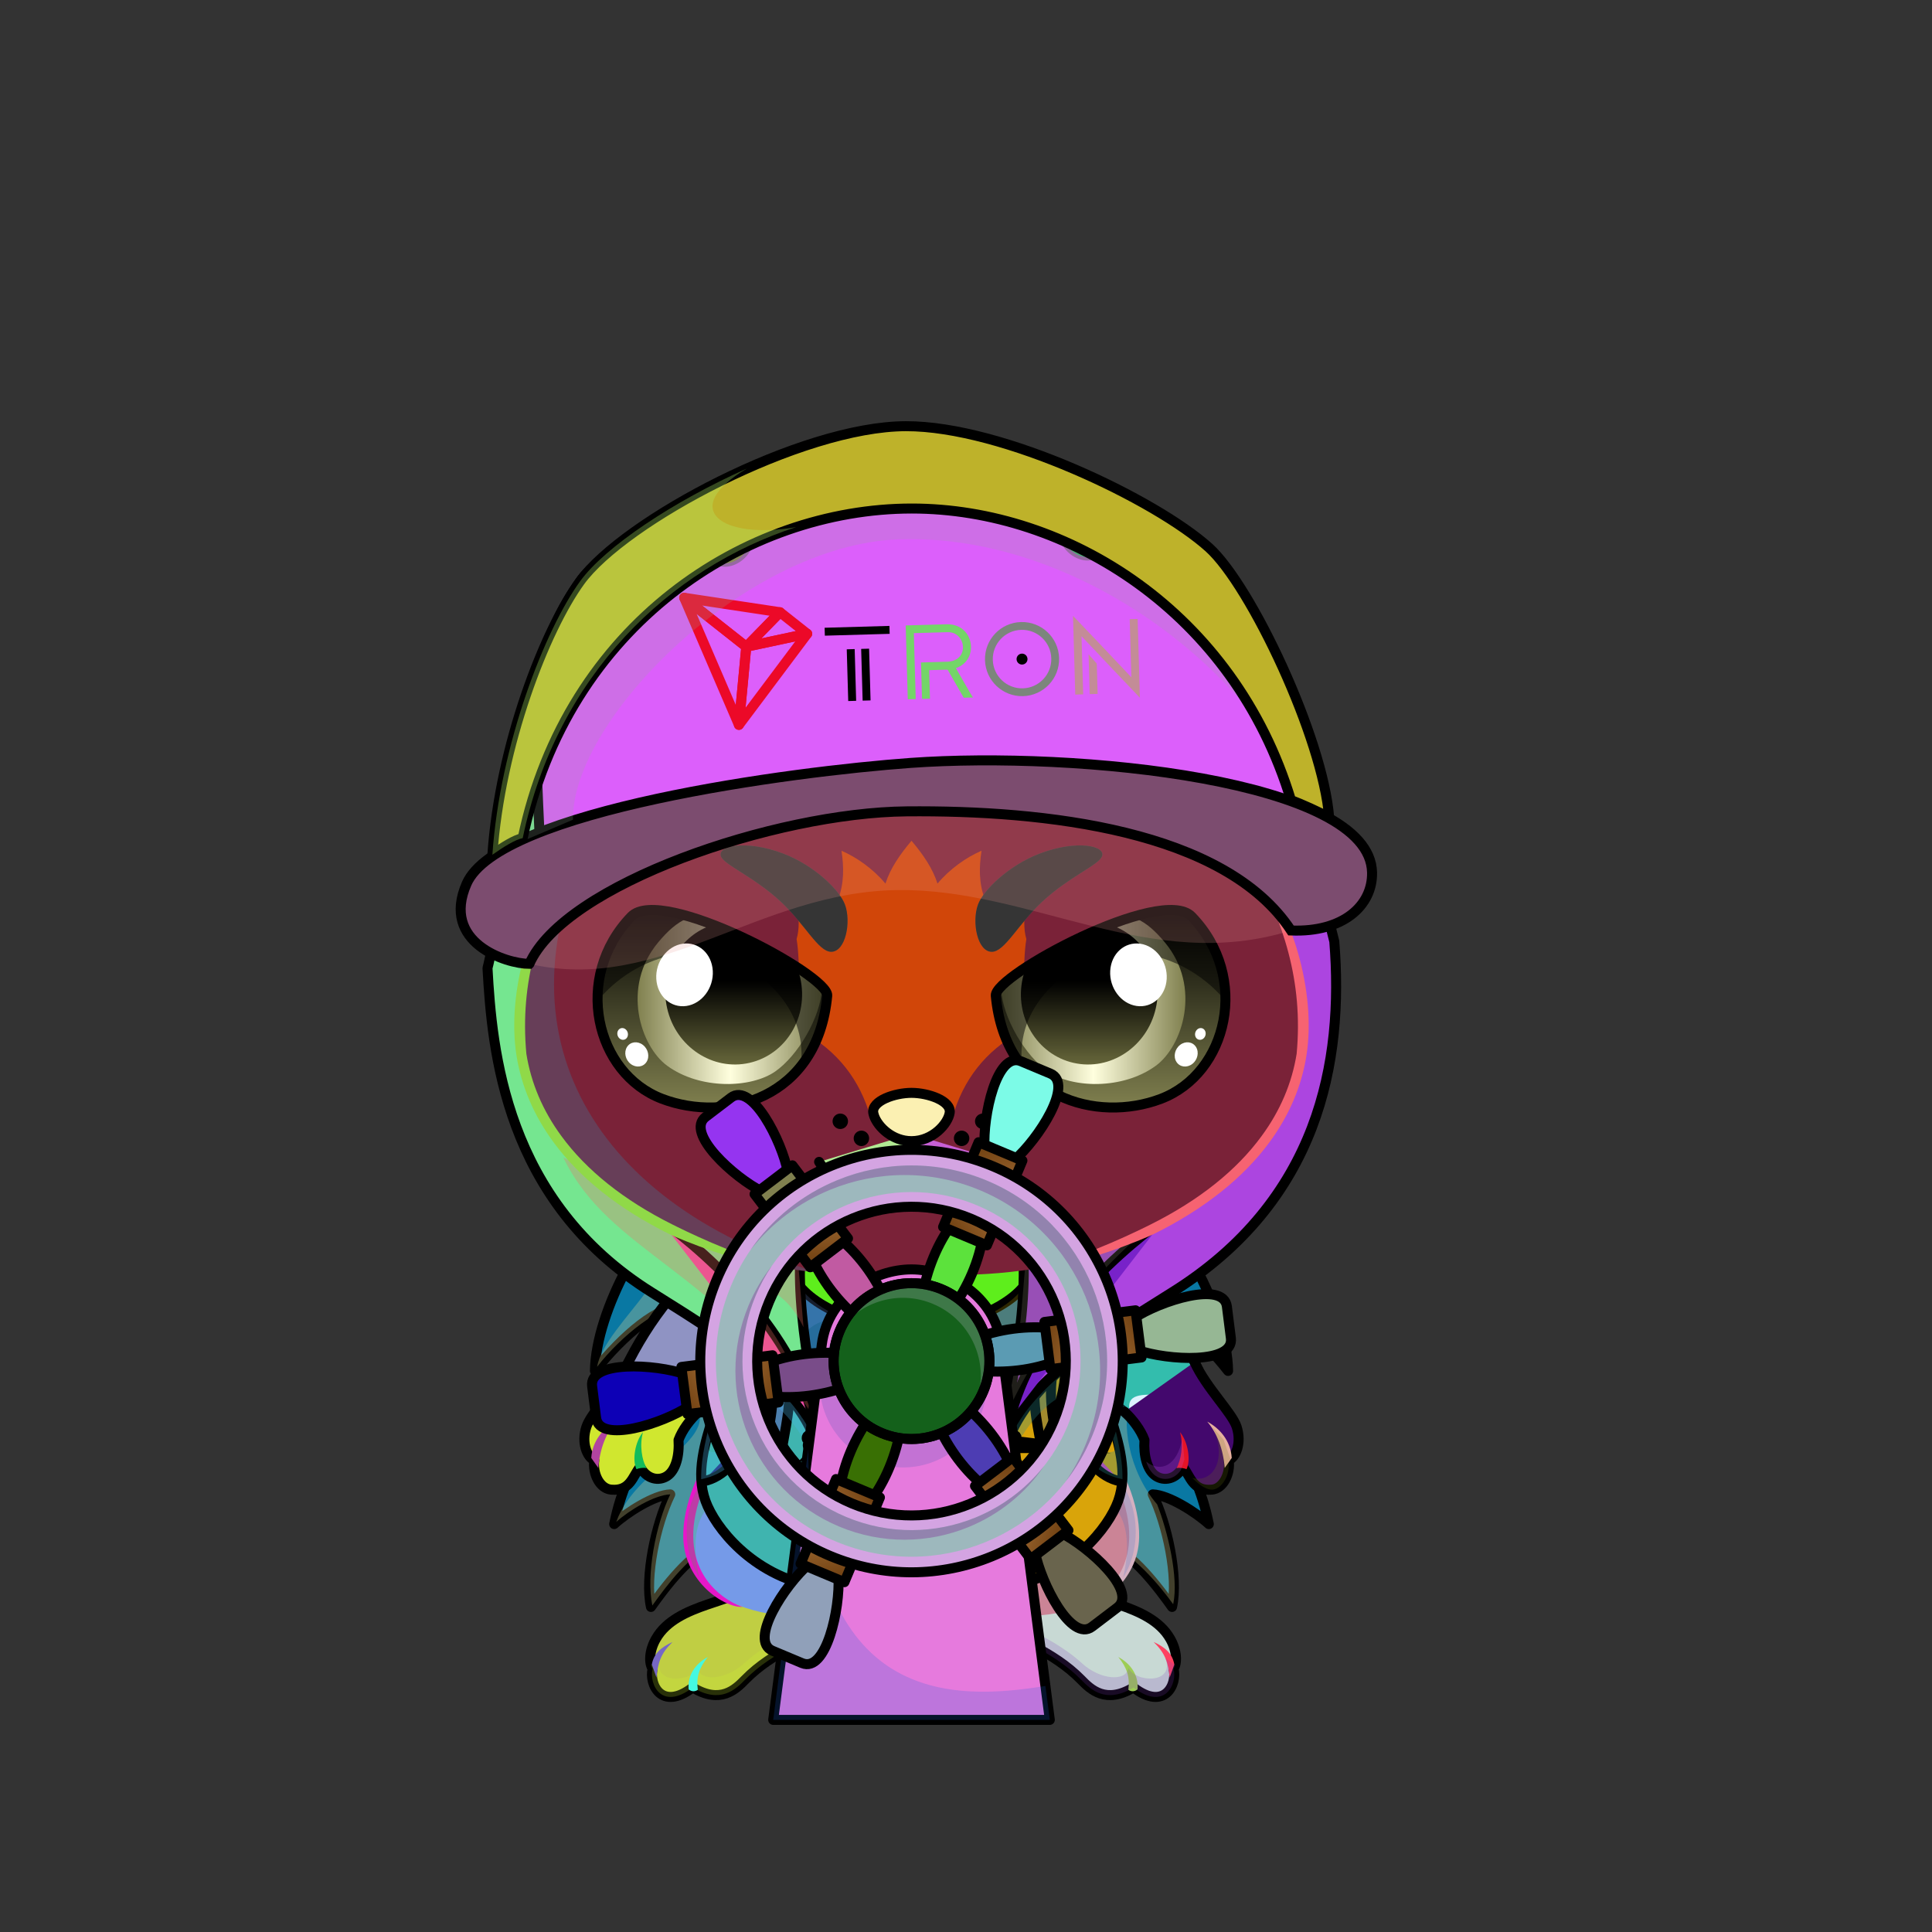 <svg xmlns="http://www.w3.org/2000/svg" xmlns:xlink="http://www.w3.org/1999/xlink" style="shape-rendering:geometricPrecision; text-rendering:geometricPrecision; image-rendering:optimizeQuality; fill-rule:evenodd; clip-rule:evenodd" version="1.1" viewBox="0 0 29000 29000" xml:space="preserve"><rect x="0" y="0" width="29000" height="29000" fill="#333333" stroke="none"/><defs><style type="text/css">.NecklaceShipWheelfil14new {fill:black;fill-opacity:0.2}
.NecklaceShipWheelfil372new {fill:url(#NecklaceShipWheelid598new)}
.NecklaceShipWheelfil373new {fill:#EDC26D;fill-opacity:0.302}
.NecklaceShipWheelfil375new {fill:url(#NecklaceShipWheelid339new)}
.NecklaceShipWheelfil377new {fill:url(#NecklaceShipWheelid552new)}
.NecklaceShipWheelfil379new {fill:url(#NecklaceShipWheelid476new)}
.NecklaceShipWheelfil381new {fill:url(#NecklaceShipWheelid592new)}
.NecklaceShipWheelfil383new {fill:url(#NecklaceShipWheelid392new)}
.NecklaceShipWheelfil385new {fill:url(#NecklaceShipWheelid560new)}
.NecklaceShipWheelfil387new {fill:url(#NecklaceShipWheelid388new)}
.NecklaceShipWheelfil389new {fill:url(#NecklaceShipWheelid577new)}
.NecklaceShipWheelfil391new {fill:url(#NecklaceShipWheelid522new)}
.NecklaceShipWheelfil393new {fill:url(#NecklaceShipWheelid605new)}
.NecklaceShipWheelfil395new {fill:url(#NecklaceShipWheelid384new)}
.NecklaceShipWheelfil399new {fill:#EDC26D;fill-opacity:0.2}
.NecklaceShipWheelfil371new {fill:url(#NecklaceShipWheelid0new)}
.NecklaceShipWheelstr0new {stroke:black;stroke-width:150;stroke-linecap:round;stroke-linejoin:round}
.NecklaceShipWheelfil33new {fill:none}
.NecklaceShipWheelfil374 {fill:url(#NecklaceShipWheelid1004)}
.NecklaceShipWheelfil376new {fill:url(#NecklaceShipWheelid291new)}
.NecklaceShipWheelfil378new {fill:url(#NecklaceShipWheelid520new)}
.NecklaceShipWheelfil380new {fill:url(#NecklaceShipWheelid266new)}
.NecklaceShipWheelfil382new {fill:url(#NecklaceShipWheelid341new)}
.NecklaceShipWheelfil384new {fill:url(#NecklaceShipWheelid334new)}
.NecklaceShipWheelfil386new {fill:url(#NecklaceShipWheelid309new)}
.NecklaceShipWheelfil388new {fill:url(#NecklaceShipWheelid524new)}
.NecklaceShipWheelfil390new {fill:url(#NecklaceShipWheelid468new)}
.NecklaceShipWheelfil392new {fill:url(#NecklaceShipWheelid431new)}
.NecklaceShipWheelfil394new {fill:url(#NecklaceShipWheelid526new)}
.NecklaceShipWheelfil396new {fill:url(#NecklaceShipWheelid443new)}
.NecklaceShipWheelfil397new {fill:url(#NecklaceShipWheelid198new)}
.NecklaceShipWheelfil398new {fill:url(#NecklaceShipWheelid505new)}
.NecklaceShipWheelstr6new {stroke:black;stroke-width:150}
.Tail-Hedgehog2fil31 {fill:url(#Tail-Hedgehog2id34)}
.Tail-Hedgehog2fil7 {fill:#fdffff;fill-opacity:0.502}
.Tail-Hedgehog2fil2 {fill:black;fill-opacity:0.302}
.Tail-Hedgehog2fil4 {fill:none}
.Tail-Hedgehog2str0 {stroke:black;stroke-width:150;stroke-linecap:round;stroke-linejoin:round}
.RightFoot-Hedgehog0fil43 {fill:black}
.RightFoot-Hedgehog0fil11 {fill:black;fill-opacity:0.2}
.RightFoot-Hedgehog0fil42 {fill:#9fadb5}
.RightFoot-Hedgehog0str0 {stroke:black;stroke-width:150;stroke-linecap:round;stroke-linejoin:round}
.RightLeg-Hedgehog0fil48 {fill:url(#RightLeg-Hedgehog0id47)}
.RightLeg-Hedgehog0fil10 {fill:black;fill-rule:nonzero}
.RightLeg-Hedgehog0fil11 {fill:black;fill-opacity:0.2}
.LeftFoot-Hedgehog0fil11 {fill:black;fill-opacity:0.2}
.LeftFoot-Hedgehog0fil43 {fill:black}
.LeftFoot-Hedgehog0fil42 {fill:#9fadb5}
.LeftFoot-Hedgehog0str0 {stroke:black;stroke-width:150;stroke-linecap:round;stroke-linejoin:round}
.LeftLeg-Hedgehog0fil53 {fill:url(#LeftLeg-Hedgehog0id5)}
.LeftLeg-Hedgehog0fil10 {fill:black;fill-rule:nonzero}
.LeftLeg-Hedgehog0fil11 {fill:black;fill-opacity:0.2}
.RightHand-Hedgehog0fil11 {fill:black;fill-opacity:0.2}
.RightHand-Hedgehog0fil56 {fill:url(#RightHand-Hedgehog0id68)}
.RightHand-Hedgehog0str0 {stroke:black;stroke-width:150;stroke-linecap:round;stroke-linejoin:round}
.RightPaw-Hedgehog0fil61 {fill:#728d9c}
.RightPaw-Hedgehog0fil43 {fill:black}
.RightPaw-Hedgehog0fil11 {fill:black;fill-opacity:0.2}
.RightPaw-Hedgehog0fil4 {fill:none}
.RightPaw-Hedgehog0str0 {stroke:black;stroke-width:150;stroke-linecap:round;stroke-linejoin:round}
.LeftHand-Hedgehog0fil11 {fill:black;fill-opacity:0.2}
.LeftHand-Hedgehog0fil64 {fill:url(#LeftHand-Hedgehog0id78)}
.LeftHand-Hedgehog0str0 {stroke:black;stroke-width:150;stroke-linecap:round;stroke-linejoin:round}
.Body-Hedgehog0fil67 {fill:url(#Body-Hedgehog0id9)}
.Body-Hedgehog0fil11 {fill:black;fill-opacity:0.2}
.Body-Hedgehog0fil10 {fill:black;fill-rule:nonzero}
.LeftPaw-Hedgehog0fil72 {fill:#728d9c}
.LeftPaw-Hedgehog0fil11 {fill:black;fill-opacity:0.2}
.LeftPaw-Hedgehog0fil43 {fill:black}
.LeftPaw-Hedgehog0fil4 {fill:none}
.LeftPaw-Hedgehog0str0 {stroke:black;stroke-width:150;stroke-linecap:round;stroke-linejoin:round}
.Head-Hedgehog2fil111 {fill:url(#Head-Hedgehog2id4)}
.Head-Hedgehog2fil11 {fill:black;fill-opacity:0.2}
.Head-Hedgehog2fil10 {fill:black;fill-rule:nonzero}
.Head-Hedgehog2fil113 {fill:url(#Head-Hedgehog2id71)}
.Mouth-Hedgehog7fil43 {fill:black}
.Mouth-Hedgehog7fil4 {fill:none}
.Mouth-Hedgehog7str0 {stroke:black;stroke-width:150;stroke-linecap:round;stroke-linejoin:round}
.Mouth-Hedgehog7fil122 {fill:url(#Mouth-Hedgehog7id159)}
.Eyes-Hedgehog9fil172 {fill:url(#Eyes-Hedgehog9id122)}
.Eyes-Hedgehog9fil173 {fill:url(#Eyes-Hedgehog9id142)}
.Eyes-Hedgehog9fil174 {fill:url(#Eyes-Hedgehog9id147)}
.Eyes-Hedgehog9fil128 {fill:black;fill-opacity:0.502}
.Eyes-Hedgehog9fil121 {fill:white}
.Eyes-Hedgehog9fil124 {fill:#6b6b6b}
.Eyes-Hedgehog9fil175 {fill:url(#Eyes-Hedgehog9id46)}
.Eyes-Hedgehog9fil176 {fill:url(#Eyes-Hedgehog9id123)}
.Eyes-Hedgehog9fil177 {fill:url(#Eyes-Hedgehog9id140)}
.Eyes-Hedgehog9fil4 {fill:none}
.Eyes-Hedgehog9str1 {stroke:black;stroke-width:150}
.Moustache-Hedgehog1fil43 {fill:black}
.Nose-Hedgehog0fil186 {fill:url(#Nose-Hedgehog0id133)}
.Nose-Hedgehog0str0 {stroke:black;stroke-width:150;stroke-linecap:round;stroke-linejoin:round}
.NecklaceTronHoodie-Smallfil28 {fill:black;fill-opacity:0.2}
.NecklaceTronHoodie-Smallfil21 {fill:black;fill-opacity:0.4}
.NecklaceTronHoodie-Smallfil53 {fill:black;fill-opacity:0.302}
.NecklaceTronHoodie-Smallfil78 {fill:url(#NecklaceTronHoodie-Smallid39)}
.NecklaceTronHoodie-Smallfil57 {fill:white;fill-opacity:0.102}
.NecklaceTronHoodie-Smallfil59 {fill:#505050;fill-rule:nonzero}
.NecklaceTronHoodie-Smallfil72 {fill:url(#NecklaceTronHoodie-Smallid77)}
.NecklaceTronHoodie-Smallstr0 {stroke:black;stroke-width:150;stroke-linecap:round;stroke-linejoin:round;stroke-miterlimit:22.926}
.NecklaceTronHoodie-Smallfil73 {fill:url(#NecklaceTronHoodie-Smallid30)}
.NecklaceTronHoodie-Smallfil74 {fill:url(#NecklaceTronHoodie-Smallid50)}
.NecklaceTronHoodie-Smallfil75 {fill:url(#NecklaceTronHoodie-Smallid35)}
.NecklaceTronHoodie-Smallfil1 {fill:none}
.NecklaceTronHoodie-Smallfil76 {fill:url(#NecklaceTronHoodie-Smallid23)}
.NecklaceTronHoodie-Smallfil77 {fill:url(#NecklaceTronHoodie-Smallid49)}
.NecklaceTronHoodie-Smallfil58 {fill:none;fill-rule:nonzero}
.NecklaceTronHoodie-Smallstr12 {stroke:black;stroke-width:150;stroke-miterlimit:22.926}
.NecklaceTronHoodie-Smallfil60 {fill:#505050}
.NecklaceTronHoodie-Smallstr6 {stroke:black;stroke-width:100;stroke-linecap:round;stroke-linejoin:round;stroke-miterlimit:22.926}
.NecklaceTronHoodie-Smallstr13 {stroke:black;stroke-width:50;stroke-linecap:round;stroke-linejoin:round;stroke-miterlimit:22.926}
.NecklaceTronHoodie-Smallfil79 {fill:url(#NecklaceTronHoodie-Smallid84)}
.NecklaceTronHoodie-Smallfil80 {fill:url(#NecklaceTronHoodie-Smallid83)}
.NecklaceTronHoodie-Smallstr14 {stroke:white;stroke-width:150;stroke-linejoin:round;stroke-miterlimit:22.926}
.NecklaceTronHoodieBack-Smallfil53 {fill:black;fill-opacity:0.302}
.NecklaceTronHoodieBack-Smallfil86 {fill:url(#NecklaceTronHoodieBack-Smallid43)}
.NecklaceTronHoodieBack-Smallfil57 {fill:white;fill-opacity:0.102}
.NecklaceTronHoodieBack-Smallfil85 {fill:url(#NecklaceTronHoodieBack-Smallid19)}
.NecklaceTronHoodieBack-Smallstr0 {stroke:black;stroke-width:150;stroke-linecap:round;stroke-linejoin:round;stroke-miterlimit:22.926}
.NecklaceTronHoodieBack-Smallfil1 {fill:none}
.HatTron-Smallfil28 {fill:black;fill-opacity:0.2}
.HatTron-Smallfil100 {fill:url(#HatTron-Smallid46)}
.HatTron-Smallfil101 {fill:url(#HatTron-Smallid36)}
.HatTron-Smallfil102 {fill:url(#HatTron-Smallid32)}
.HatTron-Smallfil103 {fill:url(#HatTron-Smallid29)}
.HatTron-Smallfil104 {fill:url(#HatTron-Smallid13)}
.HatTron-Smallfil105 {fill:url(#HatTron-Smallid28)}
.HatTron-Smallfil27 {fill:black}
.HatTron-Smallfil91 {fill:none}
.HatTron-Smallstr15 {stroke:#404040;stroke-width:75;stroke-linecap:round;stroke-linejoin:round;stroke-miterlimit:22.926;stroke-dasharray:150 225;stroke-opacity:0.502}
.HatTron-Smallstr16 {stroke:#515151;stroke-width:75;stroke-linecap:round;stroke-linejoin:round;stroke-miterlimit:22.926;stroke-dasharray:150 225;stroke-opacity:0.502}
.HatTron-Smallstr17 {stroke:#515151;stroke-width:100;stroke-miterlimit:22.926;stroke-opacity:0.502}
.HatTron-Smallfil1 {fill:none}
.HatTron-Smallstr0 {stroke:black;stroke-width:150;stroke-linecap:round;stroke-linejoin:round;stroke-miterlimit:22.926}
.HatTron-Smallstr12 {stroke:black;stroke-width:150;stroke-miterlimit:22.926}
.HatTron-Smallstr18 {stroke:#EC0928;stroke-width:150;stroke-linejoin:round;stroke-miterlimit:22.926}
.HatTron-Smallfil21 {fill:black;fill-opacity:0.4}
.HatTron-Smallstr19 {stroke:black;stroke-width:100;stroke-miterlimit:22.926;stroke-opacity:0.4}
.NecklaceTronHoodieFront-Smallfil28 {fill:black;fill-opacity:0.2}
.NecklaceTronHoodieFront-Smallfil108 {fill:url(#NecklaceTronHoodieFront-Smallid56)}
.NecklaceTronHoodieFront-Smallfil57 {fill:white;fill-opacity:0.102}
.NecklaceTronHoodieFront-Smallfil53 {fill:black;fill-opacity:0.302}
.NecklaceTronHoodieFront-Smallfil1 {fill:none}
.NecklaceTronHoodieFront-Smallstr0 {stroke:black;stroke-width:150;stroke-linecap:round;stroke-linejoin:round;stroke-miterlimit:22.926}
</style><linearGradient gradientUnits="userSpaceOnUse" id="NecklaceShipWheelid598new" x1="10946.7" x2="11398.3" xlink:href="#NecklaceShipWheelid198new" y1="16600" y2="17725.9">
  </linearGradient><linearGradient gradientUnits="userSpaceOnUse" id="NecklaceShipWheelid339new" x1="12518.8" x2="12947" xlink:href="#NecklaceShipWheelid198new" y1="18755.5" y2="19611.7">
  </linearGradient><linearGradient gradientUnits="userSpaceOnUse" id="NecklaceShipWheelid552new" x1="9023.86" x2="10212.5" xlink:href="#NecklaceShipWheelid198new" y1="20827.6" y2="21151.5">
  </linearGradient><linearGradient gradientUnits="userSpaceOnUse" id="NecklaceShipWheelid476new" x1="11591.8" x2="12634.8" xlink:href="#NecklaceShipWheelid198new" y1="20530.1" y2="20746.4">
  </linearGradient><linearGradient gradientUnits="userSpaceOnUse" id="NecklaceShipWheelid592new" x1="11552" x2="12513.5" xlink:href="#NecklaceShipWheelid198new" y1="24648.7" y2="23806.9">
  </linearGradient><linearGradient gradientUnits="userSpaceOnUse" id="NecklaceShipWheelid392new" x1="12660.1" x2="13464.5" xlink:href="#NecklaceShipWheelid198new" y1="22282.5" y2="21518.6">
  </linearGradient><linearGradient gradientUnits="userSpaceOnUse" id="NecklaceShipWheelid560new" x1="16417.2" x2="15965.5" xlink:href="#NecklaceShipWheelid198new" y1="24294" y2="23168.1">
  </linearGradient><linearGradient gradientUnits="userSpaceOnUse" id="NecklaceShipWheelid388new" x1="14845" x2="14416.8" xlink:href="#NecklaceShipWheelid198new" y1="22138.5" y2="21282.3">
  </linearGradient><linearGradient gradientUnits="userSpaceOnUse" id="NecklaceShipWheelid577new" x1="18340" x2="17151.4" xlink:href="#NecklaceShipWheelid198new" y1="20066.3" y2="19742.5">
  </linearGradient><linearGradient gradientUnits="userSpaceOnUse" id="NecklaceShipWheelid522new" x1="15772" x2="14729.1" xlink:href="#NecklaceShipWheelid198new" y1="20363.9" y2="20147.6">
  </linearGradient><linearGradient gradientUnits="userSpaceOnUse" id="NecklaceShipWheelid605new" x1="15811.8" x2="14850.3" xlink:href="#NecklaceShipWheelid198new" y1="16245.3" y2="17087.1">
  </linearGradient><linearGradient gradientUnits="userSpaceOnUse" id="NecklaceShipWheelid384new" x1="14703.8" x2="13899.3" xlink:href="#NecklaceShipWheelid198new" y1="18611.5" y2="19375.4">
  </linearGradient><linearGradient gradientUnits="userSpaceOnUse" id="NecklaceShipWheelid0new" x1="13681.9" x2="13681.9" y1="25815.8" y2="19053.8">
   <stop offset="0" style="stop-opacity:1; stop-color:#96612C"/>
   <stop offset="1" style="stop-opacity:1; stop-color:#472809"/>
  </linearGradient><linearGradient gradientUnits="userSpaceOnUse" id="NecklaceShipWheelid1004" x1="10847.2" x2="10197.9" xlink:href="#NecklaceShipWheelid27" y1="14638.9" y2="11698.6">
  </linearGradient><linearGradient gradientUnits="userSpaceOnUse" id="NecklaceShipWheelid291new" x1="12300.1" x2="12310.4" xlink:href="#NecklaceShipWheelid198new" y1="18376.7" y2="18866.9">
  </linearGradient><linearGradient gradientUnits="userSpaceOnUse" id="NecklaceShipWheelid520new" x1="10722.1" x2="10282.8" xlink:href="#NecklaceShipWheelid198new" y1="20695" y2="20990.7">
  </linearGradient><linearGradient gradientUnits="userSpaceOnUse" id="NecklaceShipWheelid266new" x1="11162.9" x2="11662.9" xlink:href="#NecklaceShipWheelid198new" y1="20628.7" y2="20824.5">
  </linearGradient><linearGradient gradientUnits="userSpaceOnUse" id="NecklaceShipWheelid341new" x1="12385.5" x2="12484.5" xlink:href="#NecklaceShipWheelid198new" y1="23148.3" y2="23648.7">
  </linearGradient><linearGradient gradientUnits="userSpaceOnUse" id="NecklaceShipWheelid334new" x1="12586.8" x2="12992.4" xlink:href="#NecklaceShipWheelid198new" y1="22698.8" y2="22404.8">
  </linearGradient><linearGradient gradientUnits="userSpaceOnUse" id="NecklaceShipWheelid309new" x1="15384.4" x2="15844.6" xlink:href="#NecklaceShipWheelid198new" y1="22929.3" y2="23075.9">
  </linearGradient><linearGradient gradientUnits="userSpaceOnUse" id="NecklaceShipWheelid524new" x1="15063.8" x2="15053.4" xlink:href="#NecklaceShipWheelid198new" y1="22517.3" y2="22027.1">
  </linearGradient><linearGradient gradientUnits="userSpaceOnUse" id="NecklaceShipWheelid468new" x1="16641.7" x2="17081.1" xlink:href="#NecklaceShipWheelid198new" y1="20199" y2="19903.3">
  </linearGradient><linearGradient gradientUnits="userSpaceOnUse" id="NecklaceShipWheelid431new" x1="16201" x2="15700.9" xlink:href="#NecklaceShipWheelid198new" y1="20265.3" y2="20069.4">
  </linearGradient><linearGradient gradientUnits="userSpaceOnUse" id="NecklaceShipWheelid526new" x1="14978.3" x2="14879.4" xlink:href="#NecklaceShipWheelid198new" y1="17745.7" y2="17245.3">
  </linearGradient><linearGradient gradientUnits="userSpaceOnUse" id="NecklaceShipWheelid443new" x1="14777" x2="14371.5" xlink:href="#NecklaceShipWheelid198new" y1="18195.2" y2="18489.2">
  </linearGradient><linearGradient gradientUnits="userSpaceOnUse" id="NecklaceShipWheelid505new" x1="14288.3" x2="13075.5" xlink:href="#NecklaceShipWheelid198new" y1="19443.4" y2="21417.5">
  </linearGradient><linearGradient gradientUnits="userSpaceOnUse" id="Tail-Hedgehog2id34" x1="13681.9" x2="13681.9" y1="18011.3" y2="24488.9">
   <stop offset="0" style="stop-opacity:1; stop-color:#6b6b6b"/>
   <stop offset="0.271" style="stop-opacity:1; stop-color:#919191"/>
   <stop offset="1" style="stop-opacity:1; stop-color:#6e573b"/>
  </linearGradient><linearGradient gradientUnits="objectBoundingBox" id="RightLeg-Hedgehog0id47" x1="50%" x2="50%" xlink:href="#RightLeg-Hedgehog0id5" y1="100%" y2="0%">
  </linearGradient><linearGradient gradientUnits="objectBoundingBox" id="LeftLeg-Hedgehog0id5" x1="50%" x2="50%" y1="100%" y2="0%">
   <stop offset="0" style="stop-opacity:1; stop-color:#9fadb5"/>
   <stop offset="0.212" style="stop-opacity:1; stop-color:#9fadb5"/>
   <stop offset="1" style="stop-opacity:1; stop-color:#728d9c"/>
  </linearGradient><linearGradient gradientUnits="objectBoundingBox" id="RightHand-Hedgehog0id68" x1="30.208%" x2="69.792%" y1="5.019%" y2="94.98%">
   <stop offset="0" style="stop-opacity:1; stop-color:#506875"/>
   <stop offset="0.141" style="stop-opacity:1; stop-color:#506875"/>
   <stop offset="0.71" style="stop-opacity:1; stop-color:#728d9c"/>
   <stop offset="1" style="stop-opacity:1; stop-color:#728d9c"/>
  </linearGradient><linearGradient gradientUnits="objectBoundingBox" id="LeftHand-Hedgehog0id78" x1="69.792%" x2="30.208%" xlink:href="#LeftHand-Hedgehog0id68" y1="5.019%" y2="94.98%">
  </linearGradient><linearGradient gradientUnits="objectBoundingBox" id="Body-Hedgehog0id9" x1="50%" x2="50%" y1="0%" y2="100%">
   <stop offset="0" style="stop-opacity:1; stop-color:#506875"/>
   <stop offset="0.102" style="stop-opacity:1; stop-color:#506875"/>
   <stop offset="0.349" style="stop-opacity:1; stop-color:#728d9c"/>
   <stop offset="1" style="stop-opacity:1; stop-color:#9fadb5"/>
  </linearGradient><linearGradient gradientUnits="objectBoundingBox" id="Head-Hedgehog2id4" x1="50%" x2="50%" y1="100%" y2="0%">
   <stop offset="0" style="stop-opacity:1; stop-color:#506875"/>
   <stop offset="0.251" style="stop-opacity:1; stop-color:#728d9c"/>
   <stop offset="0.761" style="stop-opacity:1; stop-color:#9fadb5"/>
   <stop offset="1" style="stop-opacity:1; stop-color:#9fadb5"/>
  </linearGradient><linearGradient gradientUnits="userSpaceOnUse" id="Head-Hedgehog2id71" x1="13681.9" x2="13681.9" xlink:href="#Head-Hedgehog2id56" y1="16772.7" y2="12620.2">
  </linearGradient><linearGradient gradientUnits="userSpaceOnUse" id="Mouth-Hedgehog7id159" x1="14345.9" x2="14284.2" xlink:href="#Mouth-Hedgehog7id1" y1="18230.4" y2="17471">
  </linearGradient><linearGradient gradientUnits="userSpaceOnUse" id="Eyes-Hedgehog9id122" x1="10693.2" x2="10693.2" xlink:href="#Eyes-Hedgehog9id0" y1="16624" y2="13658.7">
  </linearGradient><linearGradient gradientUnits="userSpaceOnUse" id="Eyes-Hedgehog9id142" x1="9570.54" x2="12343.3" xlink:href="#Eyes-Hedgehog9id43" y1="15028.5" y2="15028.5">
  </linearGradient><linearGradient gradientUnits="userSpaceOnUse" id="Eyes-Hedgehog9id147" x1="11013.2" x2="11013.2" xlink:href="#Eyes-Hedgehog9id75" y1="13896.6" y2="15978.5">
  </linearGradient><linearGradient gradientUnits="userSpaceOnUse" id="Eyes-Hedgehog9id46" x1="16670.7" x2="16670.7" xlink:href="#Eyes-Hedgehog9id0" y1="16624" y2="13658.7">
  </linearGradient><linearGradient gradientUnits="userSpaceOnUse" id="Eyes-Hedgehog9id123" x1="15020.6" x2="17793.3" xlink:href="#Eyes-Hedgehog9id43" y1="15028.5" y2="15028.5">
  </linearGradient><linearGradient gradientUnits="userSpaceOnUse" id="Eyes-Hedgehog9id140" x1="16350.6" x2="16350.6" xlink:href="#Eyes-Hedgehog9id75" y1="13896.6" y2="15978.5">
  </linearGradient><linearGradient gradientUnits="userSpaceOnUse" id="Nose-Hedgehog0id133" x1="13681.9" x2="13681.9" y1="16404" y2="17128.6">
   <stop offset="0" style="stop-opacity:1; stop-color:#FFCCCC"/>
   <stop offset="1" style="stop-opacity:1; stop-color:#B37173"/>
  </linearGradient><linearGradient gradientUnits="userSpaceOnUse" id="NecklaceTronHoodie-Smallid39" x1="17316.34" x2="14997.76" xlink:href="#NecklaceTronHoodie-Smallid0" y1="18915.8" y2="20682.64">
  </linearGradient><linearGradient gradientUnits="userSpaceOnUse" id="NecklaceTronHoodie-Smallid77" x1="11265.01" x2="16107.94" xlink:href="#NecklaceTronHoodie-Smallid67" y1="22635.65" y2="20018.66">
  </linearGradient><linearGradient gradientUnits="userSpaceOnUse" id="NecklaceTronHoodie-Smallid30" x1="11296.36" x2="11296.36" xlink:href="#NecklaceTronHoodie-Smallid0" y1="23814.82" y2="18890.26">
  </linearGradient><linearGradient gradientUnits="userSpaceOnUse" id="NecklaceTronHoodie-Smallid50" x1="11653.25" x2="11653.25" xlink:href="#NecklaceTronHoodie-Smallid8" y1="20182.69" y2="22551.19">
  </linearGradient><linearGradient gradientUnits="userSpaceOnUse" id="NecklaceTronHoodie-Smallid35" x1="10057.28" x2="12375.86" xlink:href="#NecklaceTronHoodie-Smallid0" y1="18915.8" y2="20682.64">
  </linearGradient><linearGradient gradientUnits="userSpaceOnUse" id="NecklaceTronHoodie-Smallid23" x1="16077.26" x2="16077.26" xlink:href="#NecklaceTronHoodie-Smallid0" y1="23814.82" y2="18890.26">
  </linearGradient><linearGradient gradientUnits="userSpaceOnUse" id="NecklaceTronHoodie-Smallid49" x1="15720.36" x2="15720.36" xlink:href="#NecklaceTronHoodie-Smallid8" y1="20182.69" y2="22551.19">
  </linearGradient><radialGradient cx="11605.03" cy="22290.64" fx="11605.03" fy="22290.64" gradientTransform="matrix(1 -0 -0 1 0 0)" gradientUnits="userSpaceOnUse" id="NecklaceTronHoodie-Smallid84" r="266.77" xlink:href="#NecklaceTronHoodie-Smallid80">
  </radialGradient><radialGradient cx="15780.05" cy="22290.64" fx="15780.05" fy="22290.64" gradientTransform="matrix(1 -0 -0 1 0 0)" gradientUnits="userSpaceOnUse" id="NecklaceTronHoodie-Smallid83" r="266.77" xlink:href="#NecklaceTronHoodie-Smallid80">
  </radialGradient><linearGradient gradientUnits="userSpaceOnUse" id="NecklaceTronHoodieBack-Smallid43" x1="20292.24" x2="14833.03" xlink:href="#NecklaceTronHoodieBack-Smallid0" y1="15502.18" y2="17835.9">
  </linearGradient><linearGradient gradientUnits="userSpaceOnUse" id="NecklaceTronHoodieBack-Smallid19" x1="7498.07" x2="12123.48" xlink:href="#NecklaceTronHoodieBack-Smallid0" y1="13106.99" y2="20231.65">
  </linearGradient><linearGradient gradientUnits="userSpaceOnUse" id="HatTron-Smallid46" x1="8799.31" x2="13287.44" xlink:href="#HatTron-Smallid10" y1="11759.21" y2="7618.38">
  </linearGradient><linearGradient gradientUnits="userSpaceOnUse" id="HatTron-Smallid36" x1="18634.2" x2="14219.27" xlink:href="#HatTron-Smallid4" y1="7488.88" y2="11381.95">
  </linearGradient><linearGradient gradientUnits="userSpaceOnUse" id="HatTron-Smallid32" x1="8042.82" x2="9603.59" xlink:href="#HatTron-Smallid9" y1="10446.26" y2="10359.42">
  </linearGradient><linearGradient gradientUnits="userSpaceOnUse" id="HatTron-Smallid29" x1="17668.49" x2="19425.29" xlink:href="#HatTron-Smallid9" y1="10210.83" y2="10088.27">
  </linearGradient><linearGradient gradientUnits="userSpaceOnUse" id="HatTron-Smallid13" x1="9433.99" x2="18076.07" xlink:href="#HatTron-Smallid3" y1="16306.53" y2="9574.79">
  </linearGradient><linearGradient gradientUnits="userSpaceOnUse" id="HatTron-Smallid28" x1="10312.25" x2="17197.91" xlink:href="#HatTron-Smallid9" y1="16064.6" y2="9122.01">
  </linearGradient><linearGradient gradientUnits="userSpaceOnUse" id="NecklaceTronHoodieFront-Smallid56" x1="10530.99" x2="10530.99" xlink:href="#NecklaceTronHoodieFront-Smallid0" y1="12829.83" y2="6397.24">
  </linearGradient><linearGradient gradientUnits="userSpaceOnUse" id="NecklaceShipWheelid198new" x1="15325.7" x2="12038.2" y1="17755" y2="23105.9">
   <stop offset="0" style="stop-opacity:1; stop-color:#96612C"/>
   <stop offset="1" style="stop-opacity:1; stop-color:#754515"/>
  </linearGradient><linearGradient gradientUnits="userSpaceOnUse" id="NecklaceShipWheelid27" x1="16937.6" x2="16937.6" y1="14961.3" y2="11448.6">
   <stop offset="0" style="stop-opacity:1; stop-color:#80804f"/>
   <stop offset="1" style="stop-opacity:1; stop-color:black"/>
  </linearGradient><linearGradient gradientUnits="objectBoundingBox" id="RightLeg-Hedgehog0id5" x1="50%" x2="50%" y1="100%" y2="0%">
   <stop offset="0" style="stop-opacity:1; stop-color:#9fadb5"/>
   <stop offset="0.212" style="stop-opacity:1; stop-color:#9fadb5"/>
   <stop offset="1" style="stop-opacity:1; stop-color:#728d9c"/>
  </linearGradient><linearGradient gradientUnits="objectBoundingBox" id="LeftHand-Hedgehog0id68" x1="30.208%" x2="69.792%" y1="5.019%" y2="94.98%">
   <stop offset="0" style="stop-opacity:1; stop-color:#506875"/>
   <stop offset="0.141" style="stop-opacity:1; stop-color:#506875"/>
   <stop offset="0.71" style="stop-opacity:1; stop-color:#728d9c"/>
   <stop offset="1" style="stop-opacity:1; stop-color:#728d9c"/>
  </linearGradient><linearGradient gradientUnits="userSpaceOnUse" id="Head-Hedgehog2id56" x1="22261" x2="15366.7" y1="21932.8" y2="15038.5">
   <stop offset="0" style="stop-opacity:1; stop-color:#e4f2f2"/>
   <stop offset="1" style="stop-opacity:1; stop-color:#fdffff"/>
  </linearGradient><linearGradient gradientUnits="userSpaceOnUse" id="Mouth-Hedgehog7id1" x1="13682.6" x2="13682.6" y1="18074.1" y2="17483.4">
   <stop offset="0" style="stop-opacity:1; stop-color:#FF9999"/>
   <stop offset="0.38" style="stop-opacity:1; stop-color:#FC8F91"/>
   <stop offset="1" style="stop-opacity:1; stop-color:#C46668"/>
  </linearGradient><linearGradient gradientUnits="userSpaceOnUse" id="Eyes-Hedgehog9id0" x1="10654.3" x2="10654.3" y1="16581.4" y2="13705.6">
   <stop offset="0" style="stop-opacity:1; stop-color:#80804f"/>
   <stop offset="1" style="stop-opacity:1; stop-color:black"/>
  </linearGradient><linearGradient gradientUnits="userSpaceOnUse" id="Eyes-Hedgehog9id43" x1="9336.13" x2="12327.3" y1="15064.6" y2="15064.6">
   <stop offset="0" style="stop-opacity:1; stop-color:#80804f"/>
   <stop offset="0.502" style="stop-opacity:1; stop-color:#ffffde"/>
   <stop offset="1" style="stop-opacity:1; stop-color:#80804f"/>
  </linearGradient><linearGradient gradientUnits="userSpaceOnUse" id="Eyes-Hedgehog9id75" x1="16987" x2="16987" y1="13705.8" y2="15976.6">
   <stop offset="0" style="stop-opacity:1; stop-color:black"/>
   <stop offset="0.4" style="stop-opacity:1; stop-color:black"/>
   <stop offset="1" style="stop-opacity:1; stop-color:#66663a"/>
  </linearGradient><linearGradient gradientUnits="userSpaceOnUse" id="NecklaceTronHoodie-Smallid0" x1="16078.37" x2="16078.37" y1="23006.47" y2="17413.13">
   <stop offset="0" style="stop-opacity:1; stop-color:#141414"/>
   <stop offset="1" style="stop-opacity:1; stop-color:#323232"/>
  </linearGradient><linearGradient gradientUnits="userSpaceOnUse" id="NecklaceTronHoodie-Smallid67" x1="11044.1" x2="16319.05" y1="21614.98" y2="18545.64">
   <stop offset="0" style="stop-opacity:1; stop-color:#9C0C1F"/>
   <stop offset="0.561" style="stop-opacity:1; stop-color:#D4112B"/>
   <stop offset="1" style="stop-opacity:1; stop-color:#ED0C2A"/>
  </linearGradient><linearGradient gradientUnits="userSpaceOnUse" id="NecklaceTronHoodie-Smallid8" x1="11643.3" x2="11643.29" y1="18881.08" y2="21571.24">
   <stop offset="0" style="stop-opacity:1; stop-color:#282828"/>
   <stop offset="1" style="stop-opacity:1; stop-color:#464646"/>
  </linearGradient><radialGradient cx="11594.95" cy="21275.3" fx="11594.95" fy="21275.3" gradientTransform="matrix(1 -0 -0 1 0 0)" gradientUnits="userSpaceOnUse" id="NecklaceTronHoodie-Smallid80" r="266.77">
   <stop offset="0" style="stop-opacity:1; stop-color:#8C8C8C"/>
   <stop offset="1" style="stop-opacity:1; stop-color:#282828"/>
  </radialGradient><linearGradient gradientUnits="userSpaceOnUse" id="NecklaceTronHoodieBack-Smallid0" x1="16078.37" x2="16078.37" y1="23006.47" y2="17413.13">
   <stop offset="0" style="stop-opacity:1; stop-color:#141414"/>
   <stop offset="1" style="stop-opacity:1; stop-color:#323232"/>
  </linearGradient><linearGradient gradientUnits="userSpaceOnUse" id="HatTron-Smallid10" x1="8445.3" x2="13254.03" y1="10186.41" y2="5749.78">
   <stop offset="0" style="stop-opacity:1; stop-color:#E8E8E8"/>
   <stop offset="1" style="stop-opacity:1; stop-color:#F6F6F6"/>
  </linearGradient><linearGradient gradientUnits="userSpaceOnUse" id="HatTron-Smallid4" x1="18982.72" x2="14252.42" y1="5611.03" y2="9782.2">
   <stop offset="0" style="stop-opacity:1; stop-color:white"/>
   <stop offset="1" style="stop-opacity:1; stop-color:#FCFCFC"/>
  </linearGradient><linearGradient gradientUnits="userSpaceOnUse" id="HatTron-Smallid9" x1="10066.3" x2="17443.84" y1="14799.36" y2="7360.82">
   <stop offset="0" style="stop-opacity:1; stop-color:#212121"/>
   <stop offset="0.302" style="stop-opacity:1; stop-color:#323232"/>
   <stop offset="0.71" style="stop-opacity:1; stop-color:#494949"/>
   <stop offset="1" style="stop-opacity:1; stop-color:#212121"/>
  </linearGradient><linearGradient gradientUnits="userSpaceOnUse" id="HatTron-Smallid3" x1="9125.31" x2="18384.73" y1="15058.56" y2="7845.94">
   <stop offset="0" style="stop-opacity:1; stop-color:#0D0D0D"/>
   <stop offset="1" style="stop-opacity:1; stop-color:#0D0D0D"/>
  </linearGradient><linearGradient gradientUnits="userSpaceOnUse" id="NecklaceTronHoodieFront-Smallid0" x1="16078.37" x2="16078.37" y1="23006.47" y2="17413.13">
   <stop offset="0" style="stop-opacity:1; stop-color:#141414"/>
   <stop offset="1" style="stop-opacity:1; stop-color:#323232"/>
  </linearGradient></defs><g id="Tail-Hedgehog2">
 <animateTransform additive="sum" attributeName="transform" dur="10" repeatCount="indefinite" type="translate" values="0;0 200;0;0 200;0;0 200;0;0 200;0"/>
  <g id="_1891249957056">
   <path class="Tail-Hedgehog2fil31" d="M10243 18011c-510,276 -1301,1651 -1313,2567 410,-525 981,-1007 1303,-953 -321,180 -1068,1362 -1084,1879 287,-215 882,-539 1290,-522 -498,400 -1015,875 -1220,1895 189,-173 601,-437 842,-446 -218,450 -387,1240 -290,1690 188,-264 604,-831 979,-940 384,-112 1462,128 1523,454 62,326 324,707 625,829 1,-287 30,-617 271,-889 96,379 296,699 513,914 217,-215 416,-535 513,-914 241,272 270,602 271,889 301,-122 563,-503 625,-829 61,-326 1138,-566 1523,-454 375,109 790,676 979,940 97,-450 -72,-1240 -290,-1690 241,9 653,273 842,446 -206,-1020 -722,-1495 -1220,-1895 408,-17 1002,307 1290,522 -16,-517 -763,-1699 -1084,-1879 322,-54 893,428 1303,953 -12,-916 -803,-2291 -1313,-2567 -670,147 -2745,630 -3415,776l-24 -5 -24 5c-670,-146 -2745,-629 -3415,-776z" style="fill:#d8f227"/>
   <path class="Tail-Hedgehog2fil7" d="M18000 19122c85,167 163,341 229,516 -209,120 -266,273 -248,444 -126,-119 -255,-222 -377,-300 -59,-316 102,-521 396,-660zm-369 1070c113,167 224,353 319,538 -168,60 -240,337 -190,492 1,1 1,3 2,5 -128,-66 -266,-126 -401,-170 -263,-233 29,-891 270,-865zm-26 1452c119,154 228,330 321,536 -182,-17 -335,203 -232,375 1,4 2,8 3,12 -142,-76 -285,-132 -394,-136 28,58 55,122 81,190 -29,-66 -58,-132 -88,-198 -143,-241 83,-766 309,-779zm-168 1125c64,195 117,412 149,625 -157,-95 -399,18 -413,198 -164,-177 -347,-336 -524,-400 -11,-273 526,-547 788,-423z" style="fill:#c2b741"/>
   <path class="Tail-Hedgehog2fil7" d="M9364 19122c-85,167 -163,341 -229,516 209,120 266,273 248,444 126,-119 255,-222 377,-300 59,-316 -102,-521 -396,-660zm369 1070c-113,167 -224,353 -319,538 167,60 240,337 190,492 -1,1 -2,3 -2,5 128,-66 265,-126 401,-170 263,-233 -29,-891 -270,-865zm26 1452c-119,154 -228,330 -321,536 181,-17 334,203 232,375 -1,4 -2,8 -3,12 142,-76 285,-132 394,-136 -28,58 -56,122 -82,190 30,-66 59,-132 88,-198 144,-241 -82,-766 -308,-779zm168 1125c-64,195 -117,412 -149,625 157,-95 398,18 413,198 163,-177 347,-336 523,-400 12,-273 -525,-547 -787,-423z" style="fill:#76cf0e"/>
   <path class="Tail-Hedgehog2fil4 Tail-Hedgehog2str0" d="M10243 18011c-510,276 -1301,1651 -1313,2567 410,-525 981,-1007 1303,-953 -321,180 -1068,1362 -1084,1879 287,-215 882,-539 1290,-522 -498,400 -1015,875 -1220,1895 189,-173 601,-437 842,-446 -218,450 -387,1240 -290,1690 188,-264 604,-831 979,-940 384,-112 1462,128 1523,454 62,326 324,707 625,829 1,-287 30,-617 271,-889 96,379 296,699 513,914 217,-215 416,-535 513,-914 241,272 270,602 271,889 301,-122 563,-503 625,-829 61,-326 1138,-566 1523,-454 375,109 790,676 979,940 97,-450 -72,-1240 -290,-1690 241,9 653,273 842,446 -206,-1020 -722,-1495 -1220,-1895 408,-17 1002,307 1290,522 -16,-517 -763,-1699 -1084,-1879 322,-54 893,428 1303,953 -12,-916 -803,-2291 -1313,-2567 -670,147 -2745,630 -3415,776l-24 -5 -24 5c-670,-146 -2745,-629 -3415,-776z" style="fill:#0978a3"/>
   <path class="Tail-Hedgehog2fil2" d="M10194 18040c-189,117 -385,325 -560,585 941,205 -567,1240 -671,1891 359,-464 968,-947 1263,-897 748,498 -959,1254 -992,1822 204,-156 895,-485 1143,-474 552,662 -806,977 -1127,1878 190,-172 570,-405 811,-414 -218,450 -366,1218 -269,1668 189,-263 583,-809 958,-918 384,-112 1462,128 1523,454 62,326 324,707 625,829 1,-287 30,-617 271,-889 96,379 296,699 513,914 217,-215 416,-535 513,-914 241,272 270,602 271,889 301,-122 563,-503 625,-829 61,-326 1138,-566 1523,-454 375,109 808,636 996,899 86,-400 -84,-1099 -241,-1499 -437,-505 -544,-1267 -391,-1587 -194,-563 -120,-1249 224,-1321 -243,-477 -133,-1056 271,-1375 -117,-125 -236,-224 -352,-287 -670,147 -2745,630 -3415,776 -8,-2 -16,-3 -24,-5 -8,2 -16,3 -24,5 -648,-142 -2611,-598 -3345,-760 -40,4 -79,9 -119,13z" style="fill:#dbd692"/>
  </g>
 </g><g id="RightFoot-Hedgehog0">
  <path class="RightFoot-Hedgehog0fil42 RightFoot-Hedgehog0str0" d="M17616 25049c58,229 -133,641 -602,281 -416,252 -643,30 -786,-117 -427,-437 -1001,-608 -1224,-792 -174,-144 96,-471 85,-641 326,80 773,48 1052,-20 166,306 1110,284 1425,840 100,176 108,360 50,449z" style="fill:#c8d9d4"/>
  <path class="RightFoot-Hedgehog0fil43" d="M17075 25357c18,-210 -100,-383 -289,-485 131,162 175,299 151,492 36,28 93,34 138,-7z" style="fill:#9dcd54"/>
  <path class="RightFoot-Hedgehog0fil43" d="M17627 24985c-28,-165 -141,-261 -310,-338 177,173 216,307 240,534 21,-62 50,-133 70,-196z" style="fill:#fe4060"/>
  <path class="RightFoot-Hedgehog0fil11" d="M17616 25049c58,229 -133,641 -602,281 -416,252 -643,30 -786,-117 -427,-437 -1001,-608 -1224,-792 -111,-92 -42,-257 20,-409 59,405 671,455 1222,959 269,246 667,277 693,61 92,226 704,254 554,-143 42,29 93,66 147,105 -6,21 -14,40 -24,55z" style="fill:#7d38bc"/>
 </g><g id="LeftFoot-Hedgehog0">
  <path class="LeftFoot-Hedgehog0fil42 LeftFoot-Hedgehog0str0" d="M9796 25049c-58,229 132,641 602,281 416,252 642,30 786,-117 427,-437 1000,-608 1223,-792 175,-144 -96,-471 -84,-641 -326,80 -774,48 -1053,-20 -166,306 -1110,284 -1425,840 -100,176 -108,360 -49,449z" style="fill:#c0ce43"/>
  <path class="LeftFoot-Hedgehog0fil11" d="M9796 25049c-58,229 132,641 602,281 416,252 642,30 786,-117 427,-437 1000,-608 1223,-792 111,-92 42,-257 -20,-409 -59,405 -671,455 -1222,959 -268,246 -666,277 -692,61 -93,226 -705,254 -554,-143 -43,29 -94,66 -148,105 6,21 14,40 25,55z" style="fill:#cef830"/>
  <path class="LeftFoot-Hedgehog0fil43" d="M10337 25357c-19,-210 99,-383 288,-485 -131,162 -175,299 -151,492 -35,28 -93,34 -137,-7z" style="fill:#45f8e1"/>
  <path class="LeftFoot-Hedgehog0fil43" d="M9784 24985c29,-165 142,-261 311,-338 -178,173 -217,307 -241,534 -20,-62 -49,-133 -70,-196z" style="fill:#7667c5"/>
 </g><g id="RightLeg-Hedgehog0">
  <path class="RightLeg-Hedgehog0fil48" d="M13668 23779c967,1 1275,748 2492,357 1135,-365 1011,-1425 437,-2346l-1468 -574c-289,401 -798,1265 -1461,1300l0 1263z" style="fill:#cb8496"/>
  <path class="RightLeg-Hedgehog0fil10" d="M13678 23853c373,1 647,119 917,236 100,43 536,225 802,158 -304,-37 -584,-227 -743,-296 -283,-122 -571,-246 -976,-247l0 149zm2756 -2176c149,216 274,444 364,670 100,250 156,499 152,728 -14,725 -589,997 -739,1045 276,14 875,-379 888,-1043 5,-249 -55,-517 -162,-785 -99,-250 -240,-501 -408,-739l-95 124z" style="fill:#d5b0c0"/>
  <path class="RightLeg-Hedgehog0fil11" d="M16859 23678c291,-452 265,-1206 -216,-1646 -364,384 -390,545 -378,566 409,-250 803,197 594,1080z" style="fill:#366ac6"/>
 </g><g id="LeftLeg-Hedgehog0">
  <path class="LeftLeg-Hedgehog0fil53" d="M13678 23779c-968,1 -1266,748 -2483,357 -1135,-365 -1010,-1425 -437,-2346l1468 -574c289,401 788,1265 1452,1300l0 1263z" style="fill:#759ae8"/>
  <path class="LeftLeg-Hedgehog0fil10" d="M13678 23853c-374,1 -648,119 -918,236 -100,43 -536,225 -802,158 304,-37 584,-227 743,-296 283,-122 571,-246 977,-247l0 149zm-2756 -2176c-150,216 -275,444 -365,670 -100,250 -156,499 -151,728 13,725 588,997 738,1045 -276,14 -875,-379 -888,-1043 -5,-249 55,-517 162,-785 99,-250 240,-501 408,-739l96 124z" style="fill:#e716c9"/>
  <path class="LeftLeg-Hedgehog0fil11" d="M10497 23678c-292,-452 -266,-1206 215,-1646 364,384 390,545 378,566 -409,-250 -803,197 -593,1080z" style="fill:#10d21a"/>
 </g><g id="RightHand-Hedgehog0">
 <animateTransform additive="sum" attributeName="transform" dur="10" repeatCount="indefinite" type="translate" values="0;0 200;0;0 200;0;0 200;0;0 200;0"/>
  <path class="RightHand-Hedgehog0fil56 RightHand-Hedgehog0str0" d="M16378 18692c699,369 1263,1150 1599,1845 252,523 -745,991 -1014,732 -193,-186 -386,-294 -613,-339 -83,-786 -377,-1485 -807,-1998 351,-62 639,-144 835,-240z" style="fill:#33bdad"/>
  <path class="RightHand-Hedgehog0fil11" d="M16936 21243c-185,-170 -370,-270 -586,-313 -47,-446 -162,-864 -332,-1237 615,434 879,1022 918,1550z" style="fill:#1cb0be"/>
 </g><g id="LeftHand-Hedgehog0">
 <animateTransform additive="sum" attributeName="transform" dur="10" repeatCount="indefinite" type="translate" values="0;0 200;0;0 200;0;0 200;0;0 200;0"/>
  <path class="LeftHand-Hedgehog0fil64 LeftHand-Hedgehog0str0" d="M10986 18692c-699,369 -1263,1150 -1599,1845 -252,523 745,991 1013,732 194,-186 387,-294 614,-339 83,-786 377,-1485 807,-1998 -351,-62 -639,-144 -835,-240z" style="fill:#8f93c3"/>
  <path class="LeftHand-Hedgehog0fil11" d="M10428 21243c184,-170 370,-270 586,-313 47,-446 162,-864 332,-1237 -615,434 -879,1022 -918,1550z" style="fill:#470a6e"/>
 </g><g id="Body-Hedgehog0">
 <animateTransform additive="sum" attributeName="transform" dur="10" repeatCount="indefinite" type="translate" values="0;0 200;0;0 200;0;0 200;0;0 200;0"/>
  <path class="Body-Hedgehog0fil67" d="M13682 23636c-1477,0 -2736,-317 -2979,-1737 -144,-843 286,-2153 892,-3046 556,109 1286,175 2087,175 801,0 1531,-66 2087,-175 606,893 1036,2203 892,3046 -243,1420 -1502,1737 -2979,1737z" style="fill:#5eee1c"/>
  <path class="Body-Hedgehog0fil11" d="M11882 23368c-610,-246 -1046,-692 -1179,-1469 -57,-332 -24,-737 73,-1161 44,1407 281,2075 1106,2630z" style="fill:#e9d8e1"/>
  <path class="Body-Hedgehog0fil10" d="M10914 22537c-141,-186 -224,-430 -261,-694 -28,-202 -29,-416 -9,-626 35,-378 197,-1016 416,-1358 -130,315 -277,999 -296,1371 -23,438 13,904 150,1307z" style="fill:#e7c0e3"/>
  <path class="Body-Hedgehog0fil11" d="M15481 23368c611,-246 1047,-692 1180,-1469 57,-332 24,-737 -73,-1161 -44,1407 -281,2075 -1107,2630z" style="fill:#e97282"/>
  <path class="Body-Hedgehog0fil10" d="M16450 22537c249,-328 316,-836 270,-1320 -35,-378 -197,-1016 -416,-1358 130,315 277,999 296,1371 23,438 -13,904 -150,1307z" style="fill:#14961b"/>
 </g><g id="RightPaw-Hedgehog0">
 <animateTransform additive="sum" attributeName="transform" dur="10" repeatCount="indefinite" type="translate" values="0;0 200;0;0 200;0;0 200;0;0 200;0"/>
  <path class="RightPaw-Hedgehog0fil61" d="M17864 20421c184,453 629,783 699,998 77,240 -18,466 -126,513 38,206 -104,428 -245,428 -293,0 -324,-205 -437,-341 -104,194 -282,219 -407,135 -156,-104 -201,-398 -167,-539 -32,-115 -136,-329 -216,-410 -165,-601 1086,134 899,-784z" style="fill:#ddf3ff"/>
  <path class="RightPaw-Hedgehog0fil4 RightPaw-Hedgehog0str0" d="M17930 20445c178,390 563,759 633,974 77,240 -11,453 -119,500 27,201 -81,425 -252,441 -291,28 -324,-205 -437,-341 -99,188 -283,219 -407,135 -129,-86 -185,-306 -169,-538 -54,-150 -178,-313 -300,-425" style="fill:#43086d"/>
  <path class="RightPaw-Hedgehog0fil43" d="M17658 22038c71,-116 109,-352 54,-541 122,143 164,426 98,556 -33,-15 -109,-28 -152,-15z" style="fill:#e51427"/>
  <path class="RightPaw-Hedgehog0fil43" d="M18383 22035c-21,-280 -114,-523 -262,-696 185,99 351,283 368,545 -35,48 -71,103 -106,151z" style="fill:#e6b09e"/>
  <path class="RightPaw-Hedgehog0fil11" d="M17726 22066c-105,150 -264,165 -378,88 -68,-45 -114,-125 -143,-214 212,167 465,72 544,-351 10,106 19,211 29,317 -17,53 -35,106 -52,160z" style="fill:#c65ff4"/>
  <path class="RightPaw-Hedgehog0fil11" d="M18473 21910c-12,10 -24,17 -36,22 38,206 -104,428 -245,428 -120,0 -240,-124 -296,-175 326,81 529,-299 303,-766 56,64 111,127 167,191 35,100 71,200 107,300z" style="fill:#70780f"/>
 </g><g id="LeftPaw-Hedgehog0">
 <animateTransform additive="sum" attributeName="transform" dur="10" repeatCount="indefinite" type="translate" values="0;0 200;0;0 200;0;0 200;0;0 200;0"/>
  <path class="LeftPaw-Hedgehog0fil72" d="M9500 20421c-184,453 -629,783 -699,998 -78,240 18,466 125,513 -37,206 105,428 246,428 293,0 324,-205 437,-341 104,194 282,219 407,135 156,-104 201,-398 167,-539 32,-115 136,-329 216,-410 165,-601 -1086,134 -899,-784z" style="fill:#e89e41"/>
  <path class="LeftPaw-Hedgehog0fil11" d="M9638 22066c105,150 264,165 378,88 67,-45 114,-125 143,-214 -212,167 -465,72 -544,-351 -10,106 -19,211 -29,317 17,53 34,106 52,160z" style="fill:#2280a2"/>
  <path class="LeftPaw-Hedgehog0fil11" d="M8891 21910c12,10 23,17 35,22 -37,206 105,428 246,428 120,0 240,-124 296,-175 -326,81 -529,-299 -304,-766 -55,64 -110,127 -166,191 -35,100 -71,200 -107,300z" style="fill:#2820f3"/>
  <path class="LeftPaw-Hedgehog0fil4 LeftPaw-Hedgehog0str0" d="M9434 20445c-179,390 -563,759 -633,974 -78,240 11,453 119,500 -27,201 81,425 252,441 291,28 324,-205 437,-341 99,188 282,219 407,135 128,-86 184,-306 169,-538 54,-150 178,-313 300,-425" style="fill:#d0e72f"/>
  <path class="LeftPaw-Hedgehog0fil43" d="M8981 22035c21,-280 114,-523 262,-696 -185,99 -351,283 -368,545 35,48 71,103 106,151z" style="fill:#b244a0"/>
  <path class="LeftPaw-Hedgehog0fil43" d="M9706 22038c-71,-116 -109,-352 -54,-541 -122,143 -164,426 -98,556 33,-15 108,-28 152,-15z" style="fill:#12bc5b"/>
 </g><g id="NecklaceTronHoodie-Small">
 <animateTransform additive="sum" attributeName="transform" dur="10" repeatCount="indefinite" type="translate" values="0;0 200;0;0 200;0;0 200;0;0 200;0"/>
  <g>
   <g>
    <path class="NecklaceTronHoodie-Smallfil72 NecklaceTronHoodie-Smallstr0" d="M13686.81 23618.54c-901.09,0 -1822.12,-174.47 -2582.73,-841.43 -78.28,-1046.31 -18.95,-2885.81 301.31,-3739.27 165.67,27.66 338.44,69.81 495.38,99.8 201.64,472.64 1062.82,802.87 1786.04,802.87 723.22,0 1584.4,-330.23 1786.04,-802.87 156.94,-29.99 329.71,-72.14 495.38,-99.8 320.26,853.46 379.59,2692.96 301.31,3739.27 -760.61,666.96 -1681.63,841.43 -2582.73,841.43z" style="fill:#266c9b"/>
    <path class="NecklaceTronHoodie-Smallfil28" d="M15835.16 23096.77c-634.88,387.66 -1469.46,487.02 -2540.17,467.14 1590.45,-120.46 1627.46,-1150.92 1828.81,-2070.14 144.35,498.39 567,1104.61 711.36,1603z" style="fill:#57e48f"/>
    <path class="NecklaceTronHoodie-Smallfil28" d="M13133.25 23537.62c-731.91,-0.51 -1304.58,-254.5 -1649.67,-475.16 148.58,-428.41 684.01,-719.03 832.59,-1147.44 18.43,778.61 -77.16,1458.67 817.08,1622.6z" style="fill:#5fa4ca"/>
    <g id="_2122485989008">
     <path class="NecklaceTronHoodie-Smallfil28" d="M11354.52 19176.67c15.05,-48.66 30.74,-95.11 47.15,-138.83 165.67,27.66 338.44,69.81 495.38,99.8 123.46,289.38 444.26,549.83 879.15,689.33 -464.18,-92.97 -777.52,111.94 -806.86,516.75 -275.81,-315.03 -477.67,-744.32 -614.82,-1167.05z" style="fill:#7396e7"/>
     <path class="NecklaceTronHoodie-Smallfil28" d="M16019.11 19176.67c-15.06,-48.66 -30.75,-95.11 -47.16,-138.83 -165.67,27.66 -338.44,69.81 -495.38,99.8 -123.46,289.38 -444.26,549.83 -879.15,689.33 460.48,-50.55 733.86,580.77 615.15,1188.48 275.81,-315.03 669.38,-1416.05 806.54,-1838.78z" style="fill:#e6c704"/>
    </g>
    <path class="NecklaceTronHoodie-Smallfil73 NecklaceTronHoodie-Smallstr0" d="M12218.27 23814.82c-934.61,-182.43 -1484.75,-885.57 -1628.31,-1284.02 -152.18,-422.38 -5.35,-882.82 118.17,-1279.44 188.46,-605.1 104.11,-1638.73 -377.51,-1923.52 328.8,-248.83 830.97,-406.5 1400.24,-437.58 -411.55,697.35 109.62,1277.08 433.02,2421.95 230.47,815.88 -28.2,1654.06 54.39,2502.61z" style="fill:#3fb4af"/>
    <path class="NecklaceTronHoodie-Smallfil74 NecklaceTronHoodie-Smallstr0" d="M11505.24 20322.77c-18.82,-58.41 19.55,-119.24 85.72,-135.85 66.18,-16.62 135.1,17.25 153.92,75.66 167.87,519.65 95.22,918.28 27.25,1291.34 -52.98,290.7 -102.92,564.79 -20.06,861.23 16.41,58.87 -24.37,118.36 -91.07,132.84 -66.7,14.48 -134.1,-21.51 -150.5,-80.38 -94.81,-339.19 -40.97,-634.68 16.15,-948.08 63.67,-349.42 131.71,-722.79 -21.41,-1196.76z" style="fill:#4d80af"/>
    <path class="NecklaceTronHoodie-Smallfil75 NecklaceTronHoodie-Smallstr0" d="M12228.28 21590.67c-386.71,-1001.99 -1645.08,-1552.92 -1929.16,-2244.2 -206.87,-503.37 -43.38,-954.21 202.6,-1157.1 750.83,368.17 822.33,-452.33 1573.16,-84.16 -794.06,962.18 41.78,2625.08 153.4,3485.46z" style="fill:#e74789"/>
    <path class="NecklaceTronHoodie-Smallfil21" d="M10299.12 19346.47c-153.09,-372.51 -103.34,-716.21 32.56,-951.99 504.58,37.05 1009.17,74.1 1513.75,111.15 -145.03,389.71 -128.35,841.27 -49.82,1290.93 -97.3,-53.31 -259.25,-50.61 -415.33,-12.43 129.55,307.31 435.97,741.21 658.62,1334.26 -619.01,-617.08 -1606.2,-1446.85 -1739.78,-1771.92z" style="fill:#30022a"/>
    <path class="NecklaceTronHoodie-Smallfil1 NecklaceTronHoodie-Smallstr0" d="M10555.4 22235.4c306.26,-55.37 573.98,-365.02 645.62,-686.62" style="fill:#1d1a72"/>
    <path class="NecklaceTronHoodie-Smallfil53" d="M12286.18 22100.93c-186.09,-615.31 -701.6,-1202.32 -1056.01,-1195.77 -320.56,5.91 -555.74,538.38 -595.05,859.92 60.45,94.9 427.71,-27.48 509.67,-247.62 16.05,379.42 -268.51,617.59 -620.05,685.68 -6.09,-729.82 377.9,-1206.82 231.61,-2254.04 505.88,460.85 1584.69,1131.51 1529.83,2151.83z" style="fill:#49bcee"/>
    <path class="NecklaceTronHoodie-Smallfil76 NecklaceTronHoodie-Smallstr0" d="M15155.35 23814.82c934.61,-182.43 1484.75,-885.57 1628.31,-1284.02 152.18,-422.38 5.35,-882.82 -118.17,-1279.44 -188.46,-605.1 -104.11,-1638.73 377.51,-1923.52 -328.8,-248.83 -830.97,-406.5 -1400.24,-437.58 411.55,697.35 -109.62,1277.08 -433.02,2421.95 -230.47,815.88 28.2,1654.06 -54.39,2502.61z" style="fill:#d9a40a"/>
    <path class="NecklaceTronHoodie-Smallfil77 NecklaceTronHoodie-Smallstr0" d="M15868.38 20322.77c18.83,-58.41 -19.55,-119.24 -85.72,-135.85 -66.18,-16.62 -135.09,17.25 -153.92,75.66 -167.87,519.65 -95.22,918.28 -27.25,1291.34 52.98,290.7 102.92,564.79 20.06,861.23 -16.41,58.87 24.37,118.36 91.07,132.84 66.71,14.48 134.1,-21.51 150.51,-80.38 94.8,-339.19 40.96,-634.68 -16.15,-948.08 -63.67,-349.42 -131.71,-722.79 21.4,-1196.76z" style="fill:#a38b2e"/>
    <path class="NecklaceTronHoodie-Smallfil78" d="M15145.34 21590.67c386.71,-1001.99 1645.09,-1552.92 1929.17,-2244.2 206.86,-503.37 43.37,-954.21 -202.61,-1157.1 -750.83,368.17 -822.33,-452.33 -1573.16,-84.16 794.06,962.18 -41.78,2625.08 -153.4,3485.46z" style="fill:#b5f7d9"/>
    <path class="NecklaceTronHoodie-Smallfil57" d="M15467.38 20953.82c460.09,-526.01 1171.17,-960.1 1468.13,-1394 -127.58,-47.6 -270.52,-53.23 -386.2,-48.53 -72.62,239.15 -762.05,843.17 -1081.93,1442.53z" style="fill:#4a6e77"/>
    <path class="NecklaceTronHoodie-Smallfil1 NecklaceTronHoodie-Smallstr0" d="M15145.34 21590.67c386.71,-1001.99 1645.09,-1552.92 1929.17,-2244.2 206.86,-503.37 43.37,-954.21 -202.61,-1157.1 -750.83,368.17 -822.33,-452.33 -1573.16,-84.16 794.06,962.18 -41.78,2625.08 -153.4,3485.46z" style="fill:#f7cef7"/>
    <path class="NecklaceTronHoodie-Smallfil21" d="M16950.84 19566.09c10.29,-25.06 143.35,-269.62 151.84,-294.36 117.81,-343.51 66.02,-657.33 -60.74,-877.25 -504.58,37.05 -1009.17,74.1 -1513.75,111.15 135.5,364.08 129.84,782.15 64.48,1202.22 -4.59,29.55 -284.35,1170.26 -289.51,1199.82 239.73,-267.42 574.29,-784.95 697.36,-1121.75 84.77,-209.05 557.31,-366.93 950.32,-219.83z" style="fill:#f1ab61"/>
    <path class="NecklaceTronHoodie-Smallfil1 NecklaceTronHoodie-Smallstr0" d="M16818.22 22235.4c-306.26,-55.37 -573.98,-365.02 -645.62,-686.62" style="fill:#d93eca"/>
    <path class="NecklaceTronHoodie-Smallfil53" d="M15087.45 22100.93c186.08,-615.31 701.59,-1202.32 1056.01,-1195.77 320.55,5.91 555.73,538.38 595.05,859.92 -60.46,94.9 -427.71,-27.48 -509.68,-247.62 -16.05,379.42 268.51,617.59 620.05,685.68 6.1,-729.82 -377.89,-1206.82 -231.61,-2254.04 -505.87,460.85 -1584.69,1131.51 -1529.82,2151.83z" style="fill:#29898a"/>
    <path class="NecklaceTronHoodie-Smallfil58 NecklaceTronHoodie-Smallstr12" d="M12113.52 23381.79c-22.81,-4.08 -38.14,-26.81 -34.26,-50.74 3.89,-23.93 25.55,-40.01 48.35,-35.93l77.51 13.99c22.81,4.08 38.14,26.8 34.26,50.73 -3.89,23.93 -25.54,40.02 -48.35,35.94l-77.51 -13.99zm-3.7 109.69c-22.71,-4.46 -37.67,-27.41 -33.43,-51.24 4.25,-23.84 26.12,-39.53 48.84,-35.08l77.46 15.47c22.72,4.45 37.68,27.41 33.43,51.24 -4.24,23.83 -26.12,39.53 -48.84,35.08l-77.46 -15.47zm9.23 -219.35c-22.9,-3.7 -38.6,-26.2 -35.07,-50.21 3.52,-24.02 24.96,-40.49 47.85,-36.8l77.57 12.55c22.9,3.7 38.6,26.19 35.07,50.21 -3.52,24.02 -24.96,40.49 -47.85,36.79l-77.57 -12.54zm7.12 -109.73c-22.89,-3.22 -38.96,-25.33 -35.89,-49.35 3.07,-24.02 24.14,-40.88 47.03,-37.66l77.62 11.08c22.89,3.22 38.96,25.33 35.89,49.35 -3.08,24.02 -24.15,40.88 -47.04,37.65l-77.61 -11.07zm7.98 -109.49c-22.98,-2.85 -39.42,-24.72 -36.71,-48.84 2.71,-24.11 23.56,-41.36 46.55,-38.52l77.66 9.63c22.98,2.84 39.42,24.72 36.71,48.83 -2.71,24.12 -23.56,41.37 -46.55,38.52l-77.66 -9.62zm8.8 -109.62c-22.98,-2.37 -39.79,-23.86 -37.53,-47.98 2.26,-24.11 22.74,-41.75 45.72,-39.38l77.72 8.15c22.99,2.37 39.8,23.86 37.54,47.98 -2.26,24.11 -22.74,41.75 -45.73,39.38l-77.72 -8.15zm9.07 -109.43c-23.07,-1.9 -40.31,-23.08 -38.5,-47.29 1.8,-24.21 21.99,-42.3 45.07,-40.4l77.77 6.7c23.07,1.89 40.31,23.07 38.51,47.28 -1.81,24.22 -22,42.3 -45.07,40.41l-77.78 -6.7zm8.82 -109.6c-23.07,-1.51 -40.6,-22.39 -39.16,-46.6 1.44,-24.21 21.34,-42.6 44.42,-41.09l77.82 5.23c23.07,1.51 40.6,22.39 39.16,46.6 -1.44,24.21 -21.34,42.6 -44.41,41.09l-77.83 -5.23zm8.5 -109.65c-23.07,-1.04 -40.97,-21.52 -39.98,-45.74 0.99,-24.21 20.52,-42.99 43.59,-41.95l77.88 3.78c23.08,1.04 40.98,21.52 39.99,45.74 -0.99,24.21 -20.52,42.99 -43.6,41.95l-77.88 -3.78zm7.46 -109.69c-23.08,-0.66 -41.27,-20.84 -40.64,-45.05 0.63,-24.21 19.86,-43.3 42.93,-42.64l77.93 2.3c23.07,0.66 41.27,20.84 40.64,45.06 -0.63,24.21 -19.87,43.3 -42.94,42.64l-77.92 -2.31zm6.36 -109.79c-23.08,-0.19 -41.64,-19.98 -41.47,-44.19 0.18,-24.21 19.04,-43.69 42.12,-43.5l77.98 0.85c23.08,0.19 41.64,19.98 41.46,44.19 -0.17,24.21 -19.04,43.69 -42.11,43.5l-77.98 -0.85zm4.38 -109.85c-23.08,0.09 -41.87,-19.46 -41.96,-43.67 -0.09,-24.21 18.54,-43.93 41.62,-44.02l78.03 -0.62c23.08,-0.1 41.87,19.46 41.96,43.67 0.09,24.21 -18.55,43.92 -41.62,44.02l-78.03 0.62zm2.61 -109.92c-23.08,0.57 -42.24,-18.6 -42.77,-42.81 -0.54,-24.21 17.73,-44.31 40.8,-44.88l78.08 -2.07c23.08,-0.56 42.24,18.61 42.78,42.82 0.53,24.21 -17.74,44.31 -40.81,44.88l-78.08 2.06zm0.05 -109.94c-23.07,1.04 -42.6,-17.74 -43.59,-41.95 -0.99,-24.21 16.91,-44.7 39.99,-45.74l78.14 -3.54c23.07,-1.03 42.6,17.74 43.59,41.96 0.99,24.21 -16.91,44.7 -39.98,45.74l-78.15 3.53zm-3.1 -109.86c-23.08,1.42 -42.9,-17.05 -44.25,-41.26 -1.35,-24.21 16.26,-45.01 39.33,-46.43l78.19 -4.99c23.08,-1.42 42.9,17.06 44.25,41.27 1.35,24.21 -16.25,45 -39.33,46.42l-78.19 4.99zm-6.44 -109.66c-23.07,1.89 -43.26,-16.19 -45.07,-40.41 -1.8,-24.21 15.44,-45.39 38.51,-47.28l78.23 -6.47c23.08,-1.89 43.27,16.2 45.08,40.41 1.8,24.21 -15.44,45.39 -38.51,47.29l-78.24 6.46zm-10.62 -109.47c-22.98,2.28 -43.39,-15.43 -45.57,-39.55 -2.17,-24.11 14.72,-45.52 37.7,-47.8l78.29 -7.92c22.99,-2.28 43.39,15.44 45.57,39.55 2.17,24.12 -14.71,45.53 -37.7,47.81l-78.29 7.91zm-15 -108.69c-22.99,2.75 -43.76,-14.58 -46.38,-38.69 -2.62,-24.12 13.89,-45.92 36.88,-48.66l78.34 -9.39c22.98,-2.74 43.76,14.58 46.38,38.7 2.62,24.11 -13.9,45.91 -36.88,48.66l-78.34 9.38z" style="fill:#bb667b"/>
    <path class="NecklaceTronHoodie-Smallfil59" d="M12113.53 23381.79c-22.81,-4.08 -38.14,-26.81 -34.26,-50.74 3.89,-23.93 25.55,-40.01 48.35,-35.93l77.52 13.99c22.8,4.08 38.13,26.8 34.25,50.73 -3.89,23.93 -25.54,40.02 -48.35,35.94l-77.51 -13.99zm-3.7 109.69c-22.71,-4.46 -37.67,-27.41 -33.43,-51.24 4.25,-23.84 26.13,-39.53 48.84,-35.08l77.46 15.47c22.72,4.45 37.68,27.41 33.43,51.24 -4.24,23.83 -26.12,39.53 -48.83,35.08l-77.47 -15.47zm9.23 -219.35c-22.89,-3.7 -38.6,-26.2 -35.07,-50.21 3.52,-24.02 24.96,-40.49 47.86,-36.8l77.57 12.55c22.89,3.7 38.59,26.19 35.06,50.21 -3.52,24.02 -24.96,40.49 -47.85,36.79l-77.57 -12.54zm7.12 -109.73c-22.89,-3.22 -38.96,-25.33 -35.89,-49.35 3.07,-24.02 24.14,-40.88 47.03,-37.66l77.62 11.08c22.89,3.22 38.96,25.33 35.89,49.35 -3.07,24.02 -24.14,40.88 -47.04,37.65l-77.61 -11.07zm7.98 -109.49c-22.98,-2.85 -39.42,-24.72 -36.71,-48.84 2.71,-24.11 23.56,-41.36 46.55,-38.52l77.66 9.63c22.98,2.84 39.42,24.72 36.71,48.83 -2.71,24.12 -23.56,41.37 -46.55,38.52l-77.66 -9.62zm8.8 -109.62c-22.98,-2.37 -39.79,-23.86 -37.53,-47.98 2.26,-24.11 22.74,-41.75 45.72,-39.38l77.73 8.15c22.98,2.37 39.79,23.86 37.53,47.98 -2.26,24.11 -22.74,41.75 -45.72,39.38l-77.73 -8.15zm9.08 -109.43c-23.08,-1.9 -40.32,-23.08 -38.51,-47.29 1.8,-24.21 21.99,-42.3 45.07,-40.4l77.77 6.7c23.08,1.89 40.31,23.07 38.51,47.28 -1.81,24.22 -22,42.3 -45.07,40.41l-77.77 -6.7zm8.81 -109.6c-23.07,-1.51 -40.6,-22.39 -39.16,-46.6 1.45,-24.21 21.34,-42.6 44.42,-41.09l77.82 5.23c23.08,1.51 40.61,22.39 39.16,46.6 -1.44,24.21 -21.34,42.6 -44.41,41.09l-77.83 -5.23zm8.5 -109.65c-23.07,-1.04 -40.97,-21.52 -39.98,-45.74 0.99,-24.21 20.52,-42.99 43.59,-41.95l77.88 3.78c23.08,1.04 40.98,21.52 39.99,45.74 -0.99,24.21 -20.52,42.99 -43.59,41.95l-77.89 -3.78zm7.46 -109.69c-23.08,-0.66 -41.27,-20.84 -40.64,-45.05 0.63,-24.21 19.86,-43.3 42.94,-42.64l77.92 2.3c23.07,0.66 41.27,20.84 40.64,45.06 -0.63,24.21 -19.86,43.3 -42.94,42.64l-77.92 -2.31zm6.36 -109.79c-23.08,-0.19 -41.64,-19.98 -41.46,-44.19 0.17,-24.21 19.04,-43.69 42.11,-43.5l77.98 0.85c23.08,0.19 41.64,19.98 41.47,44.19 -0.18,24.21 -19.04,43.69 -42.12,43.5l-77.98 -0.85zm4.38 -109.85c-23.08,0.09 -41.87,-19.46 -41.96,-43.67 -0.09,-24.21 18.55,-43.93 41.62,-44.02l78.03 -0.62c23.08,-0.1 41.87,19.46 41.96,43.67 0.09,24.21 -18.54,43.92 -41.62,44.02l-78.03 0.62zm2.61 -109.92c-23.08,0.57 -42.24,-18.6 -42.77,-42.81 -0.54,-24.21 17.73,-44.31 40.8,-44.88l78.09 -2.07c23.07,-0.56 42.23,18.61 42.77,42.82 0.53,24.21 -17.73,44.31 -40.81,44.88l-78.08 2.06zm0.06 -109.94c-23.08,1.04 -42.61,-17.74 -43.6,-41.95 -0.99,-24.21 16.91,-44.7 39.99,-45.74l78.14 -3.54c23.07,-1.03 42.6,17.74 43.59,41.96 0.99,24.21 -16.91,44.7 -39.98,45.74l-78.14 3.53zm-3.11 -109.86c-23.08,1.42 -42.9,-17.05 -44.25,-41.26 -1.35,-24.21 16.26,-45.01 39.33,-46.43l78.2 -4.99c23.07,-1.42 42.89,17.06 44.24,41.27 1.35,24.21 -16.25,45 -39.33,46.42l-78.19 4.99zm-6.44 -109.66c-23.07,1.89 -43.26,-16.19 -45.07,-40.41 -1.8,-24.21 15.44,-45.39 38.51,-47.28l78.24 -6.47c23.07,-1.89 43.26,16.2 45.07,40.41 1.8,24.21 -15.44,45.39 -38.51,47.29l-78.24 6.46zm-10.62 -109.47c-22.98,2.28 -43.39,-15.43 -45.56,-39.55 -2.18,-24.11 14.71,-45.52 37.69,-47.8l78.29 -7.92c22.99,-2.28 43.39,15.44 45.57,39.55 2.17,24.12 -14.71,45.53 -37.7,47.81l-78.29 7.91zm-15 -108.69c-22.99,2.75 -43.76,-14.58 -46.38,-38.69 -2.62,-24.12 13.89,-45.92 36.88,-48.66l78.34 -9.39c22.98,-2.74 43.76,14.58 46.38,38.7 2.62,24.11 -13.9,45.91 -36.88,48.66l-78.34 9.38z" style="fill:#a93eb1"/>
    <rect class="NecklaceTronHoodie-Smallfil60 NecklaceTronHoodie-Smallstr6" height="307.65" rx="68.75" ry="68.75" transform="matrix(0.886 0.169 0.041 0.88 12081.4 23544.1)" width="175.8"/>
    <path class="NecklaceTronHoodie-Smallfil58 NecklaceTronHoodie-Smallstr12" d="M15255.21 23381.79c22.81,-4.08 38.14,-26.81 34.25,-50.74 -3.88,-23.93 -25.54,-40.01 -48.35,-35.93l-77.51 13.99c-22.81,4.08 -38.14,26.8 -34.25,50.73 3.88,23.93 25.54,40.02 48.35,35.94l77.51 -13.99zm3.69 109.69c22.72,-4.46 37.68,-27.41 33.43,-51.24 -4.24,-23.84 -26.12,-39.53 -48.84,-35.08l-77.46 15.47c-22.71,4.45 -37.67,27.41 -33.43,51.24 4.25,23.83 26.12,39.53 48.84,35.08l77.46 -15.47zm-9.22 -219.35c22.89,-3.7 38.59,-26.2 35.07,-50.21 -3.53,-24.02 -24.97,-40.49 -47.86,-36.8l-77.57 12.55c-22.89,3.7 -38.59,26.19 -35.07,50.21 3.53,24.02 24.97,40.49 47.86,36.79l77.57 -12.54zm-7.13 -109.73c22.9,-3.22 38.97,-25.33 35.89,-49.35 -3.07,-24.02 -24.14,-40.88 -47.03,-37.66l-77.61 11.08c-22.89,3.22 -38.96,25.33 -35.89,49.35 3.07,24.02 24.14,40.88 47.03,37.65l77.61 -11.07zm-7.98 -109.49c22.99,-2.85 39.43,-24.72 36.72,-48.84 -2.71,-24.11 -23.57,-41.36 -46.55,-38.52l-77.66 9.63c-22.99,2.84 -39.43,24.72 -36.72,48.83 2.71,24.12 23.57,41.37 46.55,38.52l77.66 -9.62zm-8.8 -109.62c22.99,-2.37 39.79,-23.86 37.54,-47.98 -2.26,-24.11 -22.74,-41.75 -45.73,-39.38l-77.72 8.15c-22.98,2.37 -39.79,23.86 -37.53,47.98 2.25,24.11 22.74,41.75 45.72,39.38l77.72 -8.15zm-9.07 -109.43c23.08,-1.9 40.31,-23.08 38.51,-47.29 -1.81,-24.21 -22,-42.3 -45.07,-40.4l-77.77 6.7c-23.08,1.89 -40.32,23.07 -38.51,47.28 1.8,24.22 21.99,42.3 45.07,40.41l77.77 -6.7zm-8.82 -109.6c23.08,-1.51 40.61,-22.39 39.16,-46.6 -1.44,-24.21 -21.34,-42.6 -44.41,-41.09l-77.82 5.23c-23.08,1.51 -40.61,22.39 -39.17,46.6 1.45,24.21 21.34,42.6 44.42,41.09l77.82 -5.23zm-8.5 -109.65c23.08,-1.04 40.98,-21.52 39.99,-45.74 -0.99,-24.21 -20.52,-42.99 -43.6,-41.95l-77.88 3.78c-23.07,1.04 -40.97,21.52 -39.98,45.74 0.99,24.21 20.51,42.99 43.59,41.95l77.88 -3.78zm-7.45 -109.69c23.08,-0.66 41.27,-20.84 40.64,-45.05 -0.63,-24.21 -19.86,-43.3 -42.94,-42.64l-77.92 2.3c-23.08,0.66 -41.27,20.84 -40.64,45.06 0.63,24.21 19.86,43.3 42.94,42.64l77.92 -2.31zm-6.36 -109.79c23.07,-0.19 41.64,-19.98 41.46,-44.19 -0.18,-24.21 -19.04,-43.69 -42.12,-43.5l-77.98 0.85c-23.07,0.19 -41.64,19.98 -41.46,44.19 0.18,24.21 19.04,43.69 42.12,43.5l77.98 -0.85zm-4.38 -109.85c23.07,0.09 41.86,-19.46 41.95,-43.67 0.1,-24.21 -18.54,-43.93 -41.62,-44.02l-78.03 -0.62c-23.07,-0.1 -41.86,19.46 -41.96,43.67 -0.09,24.21 18.55,43.92 41.63,44.02l78.03 0.62zm-2.61 -109.92c23.07,0.57 42.23,-18.6 42.77,-42.81 0.54,-24.21 -17.73,-44.31 -40.81,-44.88l-78.08 -2.07c-23.08,-0.56 -42.23,18.61 -42.77,42.82 -0.54,24.21 17.73,44.31 40.81,44.88l78.08 2.06zm-0.06 -109.94c23.08,1.04 42.6,-17.74 43.59,-41.95 0.99,-24.21 -16.91,-44.7 -39.98,-45.74l-78.14 -3.54c-23.08,-1.03 -42.61,17.74 -43.6,41.96 -0.99,24.21 16.91,44.7 39.99,45.74l78.14 3.53zm3.1 -109.86c23.08,1.42 42.9,-17.05 44.25,-41.26 1.35,-24.21 -16.25,-45.01 -39.33,-46.43l-78.19 -4.99c-23.08,-1.42 -42.9,17.06 -44.25,41.27 -1.35,24.21 16.26,45 39.33,46.42l78.19 4.99zm6.44 -109.66c23.08,1.89 43.27,-16.19 45.07,-40.41 1.8,-24.21 -15.43,-45.39 -38.51,-47.28l-78.23 -6.47c-23.08,-1.89 -43.27,16.2 -45.07,40.41 -1.81,24.21 15.43,45.39 38.51,47.29l78.23 6.46zm10.62 -109.47c22.99,2.28 43.4,-15.43 45.57,-39.55 2.17,-24.11 -14.71,-45.52 -37.69,-47.8l-78.3 -7.92c-22.98,-2.28 -43.39,15.44 -45.56,39.55 -2.18,24.12 14.71,45.53 37.69,47.81l78.29 7.91zm15.01 -108.69c22.98,2.75 43.76,-14.58 46.38,-38.69 2.62,-24.12 -13.9,-45.92 -36.88,-48.66l-78.35 -9.39c-22.98,-2.74 -43.76,14.58 -46.37,38.7 -2.62,24.11 13.89,45.91 36.88,48.66l78.34 9.38z" style="fill:#e1ce65"/>
    <path class="NecklaceTronHoodie-Smallfil59" d="M15255.2 23381.79c22.81,-4.08 38.14,-26.81 34.25,-50.74 -3.88,-23.93 -25.54,-40.01 -48.35,-35.93l-77.51 13.99c-22.81,4.08 -38.14,26.8 -34.26,50.73 3.89,23.93 25.55,40.02 48.36,35.94l77.51 -13.99zm3.69 109.69c22.72,-4.46 37.68,-27.41 33.43,-51.24 -4.24,-23.84 -26.12,-39.53 -48.84,-35.08l-77.46 15.47c-22.71,4.45 -37.68,27.41 -33.43,51.24 4.25,23.83 26.12,39.53 48.84,35.08l77.46 -15.47zm-9.22 -219.35c22.89,-3.7 38.59,-26.2 35.07,-50.21 -3.53,-24.02 -24.97,-40.49 -47.86,-36.8l-77.57 12.55c-22.89,3.7 -38.59,26.19 -35.07,50.21 3.53,24.02 24.97,40.49 47.86,36.79l77.57 -12.54zm-7.13 -109.73c22.89,-3.22 38.96,-25.33 35.89,-49.35 -3.07,-24.02 -24.14,-40.88 -47.03,-37.66l-77.61 11.08c-22.89,3.22 -38.96,25.33 -35.89,49.35 3.07,24.02 24.14,40.88 47.03,37.65l77.61 -11.07zm-7.98 -109.49c22.99,-2.85 39.43,-24.72 36.72,-48.84 -2.72,-24.11 -23.57,-41.36 -46.55,-38.52l-77.66 9.63c-22.99,2.84 -39.43,24.72 -36.72,48.83 2.71,24.12 23.57,41.37 46.55,38.52l77.66 -9.62zm-8.8 -109.62c22.98,-2.37 39.79,-23.86 37.54,-47.98 -2.26,-24.11 -22.75,-41.75 -45.73,-39.38l-77.72 8.15c-22.99,2.37 -39.79,23.86 -37.54,47.98 2.26,24.11 22.74,41.75 45.73,39.38l77.72 -8.15zm-9.07 -109.43c23.08,-1.9 40.31,-23.08 38.51,-47.29 -1.81,-24.21 -22,-42.3 -45.07,-40.4l-77.77 6.7c-23.08,1.89 -40.32,23.07 -38.51,47.28 1.8,24.22 21.99,42.3 45.07,40.41l77.77 -6.7zm-8.82 -109.6c23.08,-1.51 40.61,-22.39 39.16,-46.6 -1.44,-24.21 -21.34,-42.6 -44.41,-41.09l-77.83 5.23c-23.07,1.51 -40.6,22.39 -39.16,46.6 1.45,24.21 21.34,42.6 44.42,41.09l77.82 -5.23zm-8.5 -109.65c23.08,-1.04 40.97,-21.52 39.98,-45.74 -0.99,-24.21 -20.51,-42.99 -43.59,-41.95l-77.88 3.78c-23.08,1.04 -40.97,21.52 -39.98,45.74 0.99,24.21 20.51,42.99 43.59,41.95l77.88 -3.78zm-7.45 -109.69c23.07,-0.66 41.27,-20.84 40.64,-45.05 -0.63,-24.21 -19.87,-43.3 -42.94,-42.64l-77.92 2.3c-23.08,0.66 -41.27,20.84 -40.64,45.06 0.63,24.21 19.86,43.3 42.94,42.64l77.92 -2.31zm-6.36 -109.79c23.07,-0.19 41.64,-19.98 41.46,-44.19 -0.18,-24.21 -19.04,-43.69 -42.12,-43.5l-77.98 0.85c-23.08,0.19 -41.64,19.98 -41.46,44.19 0.18,24.21 19.04,43.69 42.12,43.5l77.98 -0.85zm-4.38 -109.85c23.07,0.09 41.86,-19.46 41.95,-43.67 0.1,-24.21 -18.54,-43.93 -41.62,-44.02l-78.03 -0.62c-23.08,-0.1 -41.86,19.46 -41.96,43.67 -0.09,24.21 18.55,43.92 41.63,44.02l78.03 0.62zm-2.61 -109.92c23.07,0.57 42.23,-18.6 42.77,-42.81 0.54,-24.21 -17.73,-44.31 -40.81,-44.88l-78.08 -2.07c-23.08,-0.56 -42.24,18.61 -42.77,42.82 -0.54,24.21 17.73,44.31 40.8,44.88l78.09 2.06zm-0.06 -109.94c23.07,1.04 42.6,-17.74 43.59,-41.95 0.99,-24.21 -16.91,-44.7 -39.98,-45.74l-78.14 -3.54c-23.08,-1.03 -42.61,17.74 -43.6,41.96 -0.99,24.21 16.91,44.7 39.99,45.74l78.14 3.53zm3.1 -109.86c23.08,1.42 42.9,-17.05 44.25,-41.26 1.35,-24.21 -16.25,-45.01 -39.33,-46.43l-78.19 -4.99c-23.08,-1.42 -42.9,17.06 -44.25,41.27 -1.35,24.21 16.26,45 39.33,46.42l78.19 4.99zm6.44 -109.66c23.08,1.89 43.27,-16.19 45.07,-40.41 1.8,-24.21 -15.43,-45.39 -38.51,-47.28l-78.23 -6.47c-23.08,-1.89 -43.27,16.2 -45.07,40.41 -1.81,24.21 15.43,45.39 38.51,47.29l78.23 6.46zm10.62 -109.47c22.99,2.28 43.39,-15.43 45.57,-39.55 2.17,-24.11 -14.71,-45.52 -37.7,-47.8l-78.29 -7.92c-22.98,-2.28 -43.39,15.44 -45.56,39.55 -2.18,24.12 14.71,45.53 37.69,47.81l78.29 7.91zm15.01 -108.69c22.98,2.75 43.76,-14.58 46.38,-38.69 2.61,-24.12 -13.9,-45.92 -36.88,-48.66l-78.35 -9.39c-22.98,-2.74 -43.76,14.58 -46.38,38.7 -2.61,24.11 13.9,45.91 36.88,48.66l78.35 9.38z" style="fill:#4d9ca2"/>
    <path class="NecklaceTronHoodie-Smallfil60 NecklaceTronHoodie-Smallstr6" d="M15147.75 23857.64l48.38 -7.69c38.13,-6.07 52.05,-42.22 59.97,-76.69l41.4 -180.38c7.91,-34.47 -55.83,-68.31 -93.89,-62.18l-55.41 8.93c-38.1,6.13 -113.45,53.08 -107.77,87.85l28.88 176.67c5.69,34.76 40.3,59.56 78.44,53.49z" style="fill:#af31ef"/>
    <path class="NecklaceTronHoodie-Smallfil60 NecklaceTronHoodie-Smallstr6" d="M15203.59 23692.56l-60.96 13.21c-48.06,10.41 -54.26,72.44 -53.13,131.59l5.9 309.54c1.13,59.15 96.15,117.21 144.09,106.69l69.79 -15.32c47.98,-10.51 131.25,-91.09 112.16,-150.75l-96.96 -303.16c-19.09,-59.65 -72.83,-102.21 -120.89,-91.8z" style="fill:#d8d124"/>
    <rect class="NecklaceTronHoodie-Smallfil60 NecklaceTronHoodie-Smallstr13" height="307.65" rx="68.75" ry="68.75" transform="matrix(-0.571 0.111 0.033 0.579 15251.1 23638.2)" width="175.8"/>
    <path class="NecklaceTronHoodie-Smallfil1 NecklaceTronHoodie-Smallstr12" d="M11249.93 18843.6c-224.83,832.57 606.05,1596.12 860.2,2411.44" style="fill:#2cf44d"/>
    <path class="NecklaceTronHoodie-Smallfil1 NecklaceTronHoodie-Smallstr12" d="M16123.69 18843.6c224.83,832.57 -606.05,1596.12 -860.19,2411.44" style="fill:#022a5c"/>
    <ellipse class="NecklaceTronHoodie-Smallfil79 NecklaceTronHoodie-Smallstr12" cx="11605.03" cy="22290.64" rx="223.72" ry="197.46"/>
    <ellipse class="NecklaceTronHoodie-Smallfil80 NecklaceTronHoodie-Smallstr12" cx="15780.05" cy="22290.64" rx="223.72" ry="197.46"/>
   </g>
   <g>
    <polygon class="NecklaceTronHoodie-Smallfil1 NecklaceTronHoodie-Smallstr14" points="13716.76,21355.59 12804.54,20580.05 14245.93,20851.9 "/>
    <polygon class="NecklaceTronHoodie-Smallfil1 NecklaceTronHoodie-Smallstr14" points="13716.76,21355.59 12804.54,20580.04 13561.97,22533.6 "/>
    <polygon class="NecklaceTronHoodie-Smallfil1 NecklaceTronHoodie-Smallstr14" points="13716.76,21355.59 14645.86,21192.77 13561.97,22533.59 "/>
    <polygon class="NecklaceTronHoodie-Smallfil1 NecklaceTronHoodie-Smallstr14" points="13716.76,21355.59 14245.93,20851.9 14645.86,21192.77 "/>
   </g>
  </g>
 </g><g id="NecklaceTronHoodieBack-Small">
 <animateTransform additive="sum" attributeName="transform" dur="10" repeatCount="indefinite" type="translate" values="0;0 200;0;0 200;0;0 200;0;0 200;0"/>
  <g>
   <path class="NecklaceTronHoodieBack-Smallfil85 NecklaceTronHoodieBack-Smallstr0" d="M12237.6 21467.41c-370.52,-720.94 -1167.21,-1266.94 -2445.61,-2062 -2218.67,-1379.83 -2406.63,-3642.55 -2474.45,-4874.48 50.21,-167.69 557.6,-2761.99 698.69,-2656.58 3915.46,2924.9 3892.49,5899.09 4162.39,6049.04 -380.94,1074.32 -32.78,2569.19 125.39,3538.3 -27.79,2.77 -46.97,2.99 -66.41,5.72z" style="fill:#75e690"/>
   <path class="NecklaceTronHoodieBack-Smallfil1 NecklaceTronHoodieBack-Smallstr0" d="M12208.62 21294c-289.11,-1243.82 -1465.69,-2400.24 -2319.56,-3005.34" style="fill:#ec4ca5"/>
   <path class="NecklaceTronHoodieBack-Smallfil53" d="M12060.99 19922.25c-274.53,-564.26 -666.28,-674.41 -1084.86,-680.57 626.84,614.63 970.44,1296.71 1219.63,2001.27 -1433.25,-2193.56 -3048.9,-2432.94 -3739.73,-3867.76 1120.79,534.57 2403.3,1035.45 3524.09,1570.01 26.96,325.69 53.91,651.36 80.87,977.05z" style="fill:#ed6e62"/>
   <path class="NecklaceTronHoodieBack-Smallfil86" d="M15136.02 21467.41c370.53,-720.94 1167.23,-1266.95 2445.62,-2062 2218.65,-1379.82 2591.36,-3468.56 2446.55,-5274.58 -50.22,-167.69 -529.72,-2361.88 -670.8,-2256.48 -3915.45,2924.89 -3892.48,5899.09 -4162.39,6049.04 380.95,1074.32 32.79,2569.19 -125.38,3538.3 27.78,2.77 46.96,2.99 66.4,5.72z" style="fill:#424cf2"/>
   <path class="NecklaceTronHoodieBack-Smallfil57" d="M15707.56 20734.14c437.95,-414.95 1057.81,-821.08 1874.08,-1328.73 1015.06,-631.29 1643.55,-1410.99 2013.05,-2244.09 9.29,-47.94 18.75,-95.76 28.39,-143.47 -928.1,1590.43 -3357.35,2782.21 -3961.55,3718.61 15.22,-0.72 30.56,-1.49 46.03,-2.32z" style="fill:#d45681"/>
   <path class="NecklaceTronHoodieBack-Smallfil1 NecklaceTronHoodieBack-Smallstr0" d="M15136.02 21467.41c370.53,-720.94 1167.23,-1266.95 2445.62,-2062 2218.65,-1379.82 2591.36,-3468.56 2446.55,-5274.58 -50.22,-167.69 -529.72,-2361.88 -670.8,-2256.48 -3915.45,2924.89 -3892.48,5899.09 -4162.39,6049.04 380.95,1074.32 32.79,2569.19 -125.38,3538.3 27.78,2.77 46.96,2.99 66.4,5.72z" style="fill:#ac45e0"/>
   <path class="NecklaceTronHoodieBack-Smallfil1 NecklaceTronHoodieBack-Smallstr0" d="M15165 21294c289.11,-1243.82 1465.7,-2400.24 2319.56,-3005.34" style="fill:#7822c9"/>
   <path class="NecklaceTronHoodieBack-Smallfil53" d="M15082.44 21278.73c753.36,-1621.01 1581.76,-2409.08 2940.56,-3521.85 -1120.79,534.57 -1508.71,653.76 -2629.5,1188.32 -89.29,1078.94 -113.24,1461.81 -311.06,2333.53z" style="fill:#6a6757"/>
  </g>
 </g><g id="Head-Hedgehog2">
 <animateTransform additive="sum" attributeName="transform" dur="10" repeatCount="indefinite" type="translate" values="0;0 200;0;0 200;0;0 200;0;0 200;0"/>
  <path class="Head-Hedgehog2fil111" d="M13682 9615c-2469,0 -5181,2446 -5797,4997 -451,1869 744,3404 3083,4213 955,331 1878,320 2714,320 835,0 1759,11 2714,-320 2339,-809 3534,-2344 3083,-4213 -616,-2551 -3328,-4997 -5797,-4997z" style="fill:#7a2238"/>
  <path class="Head-Hedgehog2fil11" d="M8999 12331c-527,703 -922,1487 -1114,2281 -451,1869 744,3404 3083,4213 576,186 922,234 1286,273 -3444,-1069 -4914,-3710 -3255,-6767z" style="fill:#1bb2d8"/>
  <path class="Head-Hedgehog2fil10" d="M8591 12934c-489,892 -792,1791 -690,2884 71,443 248,856 524,1232 378,518 941,966 1664,1328 138,69 902,452 1624,644 -569,-34 -1505,-419 -1666,-498 -757,-375 -1346,-843 -1743,-1385 -289,-395 -476,-828 -551,-1293 -151,-959 215,-2204 838,-2912z" style="fill:#90d948"/>
  <path class="Head-Hedgehog2fil10" d="M18773 12934c489,892 792,1791 690,2884 -71,443 -248,856 -524,1232 -378,518 -941,966 -1664,1328 -138,69 -902,452 -1625,644 570,-34 1506,-419 1667,-498 757,-375 1346,-843 1743,-1385 289,-395 476,-828 550,-1293 151,-959 -215,-2204 -837,-2912z" style="fill:#f66371"/>
  <path class="Head-Hedgehog2fil113" d="M13682 16404c-184,68 -431,301 -614,369 -160,-561 -490,-995 -1030,-1292 -61,-357 -19,-1028 -81,-1385 89,-296 -28,-738 -123,-944 273,67 536,177 747,347 91,-246 87,-484 50,-729 227,98 474,271 660,493 71,-226 217,-437 391,-643 174,206 319,417 390,643 187,-222 433,-395 661,-493 -37,245 -42,483 50,729 211,-170 474,-280 747,-347 -95,206 -212,648 -124,944 -61,357 -19,1028 -80,1385 -540,297 -870,731 -1030,1292 -183,-68 -430,-301 -614,-369z" style="fill:#d14609"/>
 </g><g id="Mouth-Hedgehog7">
 <animateTransform additive="sum" attributeName="transform" dur="10" repeatCount="indefinite" type="translate" values="0;0 200;0;0 200;0;0 200;0;0 200;0"/>
  <path class="Mouth-Hedgehog7fil4 Mouth-Hedgehog7str0" d="M12295 17440c293,509 1362,356 1387,-421" style="fill:#b1e993"/>
  <path class="Mouth-Hedgehog7fil4 Mouth-Hedgehog7str0" d="M15069 17440c-293,509 -1362,356 -1387,-421" style="fill:#c860d6"/>
  <path class="Mouth-Hedgehog7fil43" d="M13096 17788c427,-126 566,-161 742,-147 -44,-121 -87,-242 -131,-363 -194,171 -417,339 -611,510z" style="fill:#9def37"/>
  <path class="Mouth-Hedgehog7fil122 Mouth-Hedgehog7str0" d="M13726 17559c517,37 499,644 921,659 232,8 371,-351 135,-552 -226,-192 -735,-241 -1056,-107z" style="fill:#3f6810"/>
 </g><g id="Eyes-Hedgehog9">
 <animateTransform additive="sum" attributeName="transform" dur="10" repeatCount="indefinite" type="translate" values="0;0 200;0;0 200;0;0 200;0;0 200;0"/>
  <path class="Eyes-Hedgehog9fil172" d="M9939 16494c961,365 2335,-2 2478,-1549 28,-304 -2488,-1656 -2940,-1189 -882,911 -542,2356 462,2738z"/>
  <path class="Eyes-Hedgehog9fil173" d="M12343 14811c-276,-286 -1267,-813 -2031,-1026 -160,72 -290,189 -434,362 -558,672 -261,1560 136,1850 499,365 1263,337 1623,86 329,-229 684,-800 706,-1272z"/>
  <path class="Eyes-Hedgehog9fil174" d="M11966 14528c-346,-217 -842,-463 -1309,-631 -480,175 -764,703 -643,1238 131,578 685,945 1236,819 552,-126 893,-696 762,-1274 -12,-53 -27,-103 -46,-152z"/>
  <path class="Eyes-Hedgehog9fil128" d="M12023 15962c190,-259 331,-595 394,-1017 45,-302 -2489,-1666 -2988,-1150 -350,361 -416,787 -424,1186 478,-544 1143,-734 1598,-661 816,130 1512,826 1420,1642z"/>
  <circle class="Eyes-Hedgehog9fil121" r="235" transform="matrix(0.115 1.988 -1.804 0.259 10275.3 14632.8)"/>
  <circle class="Eyes-Hedgehog9fil121" r="235" transform="matrix(0.624 0.477 -0.387 0.61 9558.42 15827.2)"/>
  <circle class="Eyes-Hedgehog9fil121" r="235" transform="matrix(0.229 0.295 -0.251 0.233 9345.95 15519.8)"/>
  <path class="Eyes-Hedgehog9fil4 Eyes-Hedgehog9str1" d="M9939 16494c961,365 2335,-2 2478,-1549 28,-304 -2488,-1656 -2940,-1189 -882,911 -542,2356 462,2738z"/>
  <g id="_1891456005520">
   <path class="Eyes-Hedgehog9fil124" d="M10822 12856c54,131 488,301 891,673 370,341 569,759 764,758 217,-1 303,-450 206,-710 -79,-214 -456,-587 -929,-766 -558,-211 -997,-115 -932,45z"/>
   <path class="Eyes-Hedgehog9fil128" d="M10822 12856c54,131 488,301 891,673 370,341 569,759 764,758 217,-1 303,-450 206,-710 -79,-214 -456,-587 -929,-766 -558,-211 -997,-115 -932,45z"/>
  </g>
  <path class="Eyes-Hedgehog9fil175" d="M17425 16494c-961,365 -2335,-2 -2478,-1549 -28,-304 2488,-1656 2939,-1189 883,911 543,2356 -461,2738z"/>
  <path class="Eyes-Hedgehog9fil176" d="M15021 14811c276,-286 1267,-813 2031,-1026 160,72 290,189 434,362 558,672 261,1560 -136,1850 -499,365 -1263,337 -1623,86 -330,-229 -684,-800 -706,-1272z"/>
  <path class="Eyes-Hedgehog9fil177" d="M15398 14528c346,-217 842,-463 1309,-631 480,175 764,703 642,1238 -130,578 -684,945 -1235,819 -552,-126 -893,-696 -762,-1274 12,-53 27,-103 46,-152z"/>
  <path class="Eyes-Hedgehog9fil128" d="M15341 15962c-190,-259 -331,-595 -394,-1017 -45,-302 2489,-1666 2988,-1150 350,361 416,787 424,1186 -478,-544 -1143,-734 -1598,-661 -816,130 -1512,826 -1420,1642z"/>
  <circle class="Eyes-Hedgehog9fil121" r="235" transform="matrix(-0.115 1.988 1.804 0.259 17088.5 14632.8)"/>
  <circle class="Eyes-Hedgehog9fil121" r="235" transform="matrix(-0.624 0.477 0.387 0.61 17805.4 15827.2)"/>
  <circle class="Eyes-Hedgehog9fil121" r="235" transform="matrix(-0.229 0.295 0.251 0.233 18017.9 15519.8)"/>
  <path class="Eyes-Hedgehog9fil4 Eyes-Hedgehog9str1" d="M17425 16494c-961,365 -2335,-2 -2478,-1549 -28,-304 2488,-1656 2939,-1189 883,911 543,2356 -461,2738z"/>
  <g id="_1891456004016">
   <path class="Eyes-Hedgehog9fil124" d="M16541 12856c-53,131 -487,301 -890,673 -370,341 -569,759 -764,758 -218,-1 -303,-450 -207,-710 79,-214 457,-587 929,-766 559,-211 998,-115 932,45z"/>
   <path class="Eyes-Hedgehog9fil128" d="M16541 12856c-53,131 -487,301 -890,673 -370,341 -569,759 -764,758 -218,-1 -303,-450 -207,-710 79,-214 457,-587 929,-766 559,-211 998,-115 932,45z"/>
  </g>
 </g><g id="Moustache-Hedgehog1">
 <animateTransform additive="sum" attributeName="transform" dur="10" repeatCount="indefinite" type="translate" values="0;0 200;0;0 200;0;0 200;0;0 200;0"/>
  <circle class="Moustache-Hedgehog1fil43" cx="12613" cy="16831" r="116"/>
  <circle class="Moustache-Hedgehog1fil43" cx="12930" cy="17087" r="116"/>
  <circle class="Moustache-Hedgehog1fil43" cx="14751" cy="16831" r="116"/>
  <circle class="Moustache-Hedgehog1fil43" cx="14434" cy="17087" r="116"/>
 </g><g id="Nose-Hedgehog0">
 <animateTransform additive="sum" attributeName="transform" dur="10" repeatCount="indefinite" type="translate" values="0;0 200;0;0 200;0;0 200;0;0 200;0"/>
  <path class="Nose-Hedgehog0fil186 Nose-Hedgehog0str0" d="M13682 16404c-251,0 -601,120 -574,299 3,16 8,34 14,52 59,162 274,374 560,374 319,0 549,-262 573,-426 27,-179 -322,-299 -573,-299z" style="fill:#fbf0b2"/>
 </g><g id="HatTron-Small">
 <animateTransform additive="sum" attributeName="transform" dur="10" repeatCount="indefinite" type="translate" values="0;0 200;0;0 200;0;0 200;0;0 200;0"/>
  <g>
   <path class="HatTron-Smallfil28" d="M7946.23 14467.84c1961.11,455.22 3429.29,-1077.12 5518.94,-1107.44 2024.01,-29.35 3798.63,1265.23 5913.89,606.74 -670.79,-541.14 -1015.69,-1188.49 -1686.48,-1729.63 -1386.67,-124.02 -2773.35,-248.03 -4160.02,-372.04 -1505.04,321.3 -3010.1,642.61 -4515.15,963.91 -434.04,450.95 -637.13,1187.51 -1071.18,1638.46z" style="fill:#ec9c98"/>
   <path class="HatTron-Smallfil100" d="M8112.39 12813.18c-99.15,-2126.41 -171.73,-2998.07 594.96,-4087.54 628,-892.42 4230.78,-2512.04 4704.54,-2093.37 523.26,562.18 975.78,3357.65 229.67,5177.36 -1845.79,77.24 -3688.09,398.56 -5529.17,1003.55z" style="fill:#b0e25f"/>
   <path class="HatTron-Smallfil101" d="M13436.94 6610.42c117.34,1737.36 86.65,3465.55 204.62,5199.21 1920.37,-80.36 3844.5,103.51 5774.95,507.76 -11.01,-2038.27 -429.7,-2985.8 -1156.85,-3922.28 -302.66,-389.8 -1203.61,-768.82 -2064.66,-1167.28 -1179.54,-545.84 -2497.17,-795.78 -2758.06,-617.41z" style="fill:#9ec169"/>
   <path class="HatTron-Smallfil102" d="M8112.39 12813.18c-99.15,-2126.41 -171.73,-2998.07 594.96,-4087.54 151.33,-215.05 475.67,-472.33 887.07,-733.14 -1412.02,1056.51 -1269.41,2815.11 -961.59,4655.48 -88.3,27.71 -432.15,136.19 -520.44,165.2z" style="fill:#dbfb88"/>
   <path class="HatTron-Smallfil103" d="M18028.46 8175.22c95.52,73.05 174.04,146.27 231.2,219.89 727.15,936.48 1145.84,1884.01 1156.85,3922.28 -68.3,-14.3 -392.77,-101.44 -461.05,-115.19 183.93,-1677.72 -471.89,-3655.25 -1277.92,-4220.28 -11.45,-8.02 360.18,204.5 350.92,193.3z" style="fill:#da09fb"/>
   <path class="HatTron-Smallfil91 HatTron-Smallstr15" d="M13245.53 11658.5c12,-1293.8 -148.31,-3449.75 -166.11,-4489.42 -5.79,-338.41 9.49,-552.97 60.59,-588.35" style="fill:#1fd9cc"/>
   <path class="HatTron-Smallfil91 HatTron-Smallstr16" d="M18836.46 11992.47c-4.07,-2230.02 -675.98,-3766.18 -1746.91,-4359.17" style="fill:#71ac24"/>
   <path class="HatTron-Smallfil91 HatTron-Smallstr15" d="M14054.18 11627.1c-124.95,-1287.8 -153.55,-3449.52 -226.62,-4486.77 -23.78,-337.62 -57.75,-550.03 -111.75,-580.81" style="fill:#3d18eb"/>
   <path class="HatTron-Smallfil91 HatTron-Smallstr15" d="M8793.85 12373.08c-376.05,-2112.02 -259.74,-3615.92 1265.73,-4672.18" style="fill:#a95621"/>
   <path class="HatTron-Smallfil91 HatTron-Smallstr17" d="M13629.94 11703.2c-91.38,-1714.96 -74.73,-3422.86 -215.29,-5095.65" style="fill:#33ca3d"/>
   <path class="HatTron-Smallfil1 HatTron-Smallstr0" d="M8112.39 12813.18c-99.15,-2126.41 -171.73,-2998.07 594.96,-4087.54 628,-892.42 4230.78,-2512.04 4704.54,-2093.37 186.52,-218.67 1559.25,29.21 2783.11,595.56 861.05,398.46 1762,777.48 2064.66,1167.28 727.15,936.48 1145.84,1884.01 1156.85,3922.28 -3785.92,-792.81 -7547.59,-738.64 -11304.12,495.79z" style="fill:#dc5ffb"/>
   <path class="HatTron-Smallfil104" d="M7946.23 14467.84c-345.73,-0.01 -1331.23,-315.96 -941.82,-1204.07 483.46,-1102.61 4889.2,-1684.49 6664.18,-1812.09 2487.96,-178.84 6898.65,253.86 6926.47,1645.18 9.9,494.97 -433.15,902.06 -1216,870.28 -993.46,-1510.08 -3698.94,-1807.59 -5770.07,-1788.24 -1971.68,18.43 -5134.24,1092.82 -5662.76,2288.94z" style="fill:#bcdcd9"/>
   <path class="HatTron-Smallfil105" d="M6926.37 13773.15c-26.96,-143.52 -8.36,-312.33 78.04,-509.38 483.46,-1102.61 4889.2,-1684.49 6664.18,-1812.09 2487.96,-178.84 6898.65,253.86 6926.47,1645.18 1.03,51.28 -2.88,101.61 -11.46,150.62 -242.87,-1307.65 -4491.1,-1714.03 -6915.01,-1539.79 -1774.98,127.6 -6180.72,709.48 -6664.18,1812.1 -39.6,90.3 -64.76,174.61 -78.04,253.36z" style="fill:#58c857"/>
   <path class="HatTron-Smallfil1 HatTron-Smallstr12" d="M7946.23 14467.84c-345.73,-0.01 -1331.23,-315.96 -941.82,-1204.07 483.46,-1102.61 4889.2,-1684.49 6664.18,-1812.09 2487.96,-178.84 6898.65,253.86 6926.47,1645.18 9.9,494.97 -433.15,902.06 -1216,870.28 -993.46,-1510.08 -3698.94,-1807.59 -5770.07,-1788.24 -1971.68,18.43 -5134.24,1092.82 -5662.76,2288.94z" style="fill:#7c4c6f"/>
   <g>
    <polygon class="HatTron-Smallfil1 HatTron-Smallstr18" points="11202.05,9707.93 10270.27,8972.68 11708.03,9189.78 "/>
    <polygon class="HatTron-Smallfil1 HatTron-Smallstr18" points="11202.05,9707.93 10270.27,8972.67 11091.38,10880.54 "/>
    <polygon class="HatTron-Smallfil1 HatTron-Smallstr18" points="11202.05,9707.93 12116.57,9512.98 11091.38,10880.52 "/>
    <polygon class="HatTron-Smallfil1 HatTron-Smallstr18" points="11202.05,9707.93 11708.03,9189.78 12116.57,9512.98 "/>
   </g>
   <path class="HatTron-Smallfil91 HatTron-Smallstr17" d="M11067.12 7923.66c147.3,0 225.39,119.4 174.44,266.7 -50.96,147.3 -211.66,266.7 -358.96,266.7 -147.3,0 -225.39,-119.4 -174.44,-266.7 50.96,-147.3 211.66,-266.7 358.96,-266.7z" style="fill:#bdb442"/>
   <path class="HatTron-Smallfil21 HatTron-Smallstr19" d="M11005.11 8102.92c48.29,0 73.9,39.15 57.19,87.44 -16.71,48.29 -69.39,87.44 -117.69,87.44 -48.29,0 -73.89,-39.15 -57.19,-87.44 16.71,-48.29 69.4,-87.44 117.69,-87.44z" style="fill:#3b95a6"/>
   <path class="HatTron-Smallfil91 HatTron-Smallstr17" d="M16137.57 7830.33c-147.29,0 -225.39,119.4 -174.44,266.7 50.96,147.3 211.66,266.7 358.96,266.7 147.3,0 225.4,-119.4 174.44,-266.7 -50.95,-147.3 -211.66,-266.7 -358.96,-266.7z" style="fill:#32fa8f"/>
   <path class="HatTron-Smallfil21 HatTron-Smallstr19" d="M16199.59 8009.59c-48.3,0 -73.9,39.15 -57.2,87.44 16.71,48.29 69.4,87.44 117.69,87.44 48.29,0 73.9,-39.15 57.19,-87.44 -16.7,-48.29 -69.39,-87.44 -117.68,-87.44z" style="fill:#aa19ed"/>
   <g>
    <polygon class="HatTron-Smallfil27" points="12710.06,9746.37 12828.99,9742.98 12851.11,10519.53 12732.18,10522.92 "/>
    <polygon class="HatTron-Smallfil27" points="12926.4,9740.21 13045.33,9736.82 13067.45,10513.37 12948.52,10516.75 "/>
    <polygon class="HatTron-Smallfil27" points="13350.73,9395.08 13354.12,9514.01 12381.27,9541.72 12377.88,9422.79 "/>
    <path class="HatTron-Smallfil27" d="M14220.94 9489.32l-503.81 14.35 28.19 989.89 -118.93 3.39 -28.2 -989.89 -3.39 -118.94 622.75 -17.74c409.91,-3.61 486.11,539.54 130.67,658.88l218.13 379.54 -0.01 0 38.88 60.27 -139.18 3.96 -2.84 -4.93 -239.42 -416.56 -276.92 7.89 12.19 428.04 -118.93 3.39 -12.19 -428.04 -3.39 -118.93 118.93 -3.39 283.14 -8.07c335.03,-19.17 273.02,-454.12 -5.67,-443.11z" style="fill:#74d568"/>
    <path class="HatTron-Smallfil27" d="M15325.3 9337.25c307.07,-8.75 563.12,233.11 571.86,540.18 8.75,307.07 -233.11,563.11 -540.18,571.86 -307.07,8.75 -563.11,-233.11 -571.86,-540.18 -8.75,-307.07 233.11,-563.12 540.18,-571.86zm3.34 117.02c242.44,-6.91 444.6,184.05 451.5,426.49 6.91,242.45 -184.05,444.6 -426.49,451.51 -242.45,6.91 -444.6,-184.05 -451.51,-426.5 -6.91,-242.44 184.05,-444.6 426.5,-451.5z" style="fill:#7c867c"/>
    <circle class="HatTron-Smallfil27" r="367.77" transform="matrix(0.223 -0.006 0.006 0.223 15341.1 9893.27)"/>
    <path class="HatTron-Smallfil27" d="M17106.25 10339.72l3.54 133.18c-292.19,-305.72 -584.17,-615.33 -875.72,-923.04l24.86 872.6 -118.94 3.39 -29.87 -1048.78 -3.61 -132.9c293.67,305.74 584.18,614.65 875.78,922.39l-24.85 -872.23 118.94 -3.39 29.87 1048.78zm-762.6 -385.91l-3.6 -132.9 122.84 140.09 12.95 454.78 -118.93 3.39 -13.26 -465.36z" style="fill:#c38c97"/>
   </g>
  </g>
 </g><g id="NecklaceTronHoodieFront-Small">
 <animateTransform additive="sum" attributeName="transform" dur="10" repeatCount="indefinite" type="translate" values="0;0 200;0;0 200;0;0 200;0;0 200;0"/>
  <g>
   <path class="NecklaceTronHoodieFront-Smallfil28" d="M8600.85 12303.69c-24.95,-1500.84 2593.13,-4129.03 4893.27,-4208.37 2662.42,-91.83 5288.28,1968 6036.7,3867.17 -455.93,-1140.03 -911.85,-2280.07 -1367.78,-3420.1 -1606.12,-540.89 -3212.25,-1081.79 -4818.37,-1622.68 -1490.22,717.51 -2980.43,1435.02 -4470.65,2152.53 -404.51,1210.64 -809.02,2421.27 -1213.53,3631.92 313.45,-133.49 626.91,-266.98 940.36,-400.47z" style="fill:#99ae96"/>
   <path class="NecklaceTronHoodieFront-Smallfil108" d="M7390.85 12829.83c113.11,-1647.52 787.36,-3374.46 1316.48,-4104.21 659.29,-909.3 3315.78,-2324.63 4889.3,-2328.37 1456.33,-3.46 3756.97,1107.88 4549.99,1822.37 629.27,566.95 1710.92,2854.46 1804.8,4053.8 -141.49,-83.54 -428.47,-209.45 -573.79,-263.96 -854.1,-2819.41 -3355.79,-4376.3 -5690.83,-4376.3 -2492.69,0 -5175.31,1754.36 -5840.73,4947.41 -112.52,21.83 -283.87,129.15 -455.22,249.26z" style="fill:#bc9f22"/>
   <path class="NecklaceTronHoodieFront-Smallfil57" d="M14019.43 6423.64c1445.21,171.89 3407.32,1147.4 4127.19,1795.98 629.27,566.95 1710.92,2854.46 1804.8,4053.8 -141.49,-83.54 -428.47,-209.45 -573.79,-263.96 -142.7,-471.04 -331.42,-906.81 -557.65,-1305.96 -520.16,-1872.25 -1994.35,-3421.12 -4800.55,-4279.86z" style="fill:#101761"/>
   <path class="NecklaceTronHoodieFront-Smallfil1 NecklaceTronHoodieFront-Smallstr0" d="M7390.85 12829.83c113.11,-1647.52 787.36,-3374.46 1316.48,-4104.21 659.29,-909.3 3315.78,-2324.63 4889.3,-2328.37 1456.33,-3.46 3756.97,1107.88 4549.99,1822.37 629.27,566.95 1710.92,2854.46 1804.8,4053.8 -141.49,-83.54 -428.47,-209.45 -573.79,-263.96 -854.1,-2819.41 -3355.79,-4376.3 -5690.83,-4376.3 -2492.69,0 -5175.31,1754.36 -5840.73,4947.41 -112.52,21.83 -283.87,129.15 -455.22,249.26z" style="fill:#beb22a"/>
   <path class="NecklaceTronHoodieFront-Smallfil53" d="M7390.85 12829.83c113.11,-1647.52 787.36,-3374.46 1316.48,-4104.21 375.61,-518.04 1399.52,-1200.23 2502.05,-1692.16 -1022.74,605.45 -385.08,1074.17 740.91,878.74 -1891.43,611.77 -3593.05,2215.47 -4104.22,4668.37 -112.52,21.83 -283.87,129.15 -455.22,249.26z" style="fill:#b1f36a"/>
  </g>
 </g><g id="NecklaceShipWheel">
  <path class="NecklaceShipWheelfil371new NecklaceShipWheelstr0new" d="M13682 19054c-550,0 -1250,379 -1347,1130l-729 5632 2076 0 2076 0 -729 -5632c-97,-751 -798,-1130 -1347,-1130z" style="fill:#e67add"/>
  <path class="NecklaceShipWheelfil14new" d="M14042 19617c639,268 940,1002 672,1640 -267,639 -1001,940 -1640,672 -638,-267 -939,-1001 -672,-1640 268,-638 1002,-939 1640,-672z" style="fill:#3a51b0"/>
  <path class="NecklaceShipWheelfil14new" d="M12132 21754l-526 4062 2076 0 2076 0 -66 -509c-1400,227 -3532,285 -3560,-3553z" style="fill:#1d60da"/>
  <g>
   <path class="NecklaceShipWheelfil372new" d="M11448 17890c63,-48 127,-97 190,-145 63,-48 127,-96 190,-145 -93,-477 -544,-1362 -856,-1124l-380 289c-312,238 421,908 856,1125z" style="fill:#5abf56"/>
   <path class="NecklaceShipWheelfil14new" d="M11448 17890c63,-48 127,-97 190,-145 59,-45 118,-90 177,-134 -429,68 -910,-176 -1277,-585 107,298 589,704 910,864z" style="fill:#a4c938"/>
   <path class="NecklaceShipWheelfil373new" d="M11755 17656l73 -56c-93,-477 -544,-1362 -856,-1124l-380 289c-84,64 -92,160 -51,269 8,-8 16,-16 26,-23l381 -290c274,-209 655,449 807,935z" style="fill:#0769ab"/>
   <path class="NecklaceShipWheelfil33new NecklaceShipWheelstr0new" d="M11448 17890c63,-48 127,-97 190,-145 63,-48 127,-96 190,-145 -93,-477 -544,-1362 -856,-1124l-380 289c-312,238 421,908 856,1125z" style="fill:#9534f0"/>
   <polygon class="NecklaceShipWheelfil374 NecklaceShipWheelstr0new" points="11326,17924 11894,17492 12173,17859 11605,18291 "/>
   <path class="NecklaceShipWheelfil375new" d="M12166 18834c64,-48 127,-96 191,-145 63,-48 127,-96 190,-145 334,267 579,601 753,989 -64,48 -127,97 -191,145 -63,48 -127,97 -190,145 -328,-271 -585,-596 -753,-989z" style="fill:#19bde2"/>
   <path class="NecklaceShipWheelfil14new" d="M13147 19410l-163 124 -153 117 -58 10c-219,-184 -368,-500 -517,-738 302,363 496,575 891,487z" style="fill:#b9f90e"/>
   <path class="NecklaceShipWheelfil373new" d="M12415 18645l132 -101c334,267 579,601 753,989l-155 82c-170,-379 -408,-707 -730,-970z" style="fill:#cd8626"/>
   <path class="NecklaceShipWheelfil33new NecklaceShipWheelstr0new" d="M12166 18834c64,-48 127,-96 191,-145 63,-48 127,-96 190,-145 334,267 579,601 753,989 -64,48 -127,97 -191,145 -63,48 -127,97 -190,145 -328,-271 -585,-596 -753,-989z" style="fill:#c15aa2"/>
   <polygon class="NecklaceShipWheelfil376new NecklaceShipWheelstr0new" points="12161,19022 12729,18589 12450,18222 11882,18654 "/>
  </g>
  <g>
   <path class="NecklaceShipWheelfil377new" d="M10350 21103c-10,-79 -20,-158 -30,-237 -10,-79 -20,-158 -30,-237 -460,-158 -1452,-210 -1402,179l60 475c50,388 997,89 1402,-180z" style="fill:#9bcb9a"/>
   <path class="NecklaceShipWheelfil14new" d="M10350 21103c-10,-79 -20,-158 -30,-237 -9,-73 -19,-147 -28,-220 -156,405 -607,700 -1144,813 311,57 904,-158 1202,-356z" style="fill:#e20719"/>
   <path class="NecklaceShipWheelfil373new" d="M10301 20720l-11 -91c-460,-158 -1452,-210 -1402,179l60 475c14,104 92,159 208,178 -4,-11 -6,-23 -8,-35l-60 -474c-44,-342 716,-343 1213,-232z" style="fill:#4d5c5f"/>
   <path class="NecklaceShipWheelfil33new NecklaceShipWheelstr0new" d="M10350 21103c-10,-79 -20,-158 -30,-237 -10,-79 -20,-158 -30,-237 -460,-158 -1452,-210 -1402,179l60 475c50,388 997,89 1402,-180z" style="fill:#0d00b6"/>
   <polygon class="NecklaceShipWheelfil378new NecklaceShipWheelstr0new" points="10319,21226 10228,20518 10686,20460 10776,21168 "/>
   <path class="NecklaceShipWheelfil379new" d="M11527 20953c-10,-79 -20,-158 -30,-237 -10,-79 -20,-158 -30,-237 397,-156 809,-201 1232,-158 10,79 21,158 31,237 10,80 20,159 30,238 -399,148 -809,208 -1233,157z" style="fill:#a6d95b"/>
   <path class="NecklaceShipWheelfil14new" d="M12516 20392l26 203 25 191 -20 55c-269,98 -617,69 -898,79 466,-80 746,-142 867,-528z" style="fill:#7d3e9b"/>
   <path class="NecklaceShipWheelfil373new" d="M11488 20643l-21 -164c397,-156 809,-201 1232,-158l-6 175c-413,-42 -816,0 -1205,147z" style="fill:#2ea22e"/>
   <path class="NecklaceShipWheelfil33new NecklaceShipWheelstr0new" d="M11527 20953c-10,-79 -20,-158 -30,-237 -10,-79 -20,-158 -30,-237 397,-156 809,-201 1232,-158 10,79 21,158 31,237 10,80 20,159 30,238 -399,148 -809,208 -1233,157z" style="fill:#794c89"/>
   <polygon class="NecklaceShipWheelfil380new NecklaceShipWheelstr0new" points="11687,21051 11596,20343 11139,20402 11229,21110 "/>
  </g>
  <g>
   <path class="NecklaceShipWheelfil381new" d="M12585 23660c-74,-30 -147,-61 -221,-92 -74,-31 -147,-62 -221,-92 -366,319 -907,1152 -546,1303l442 185c361,151 575,-818 546,-1304z" style="fill:#cb1d9c"/>
   <path class="NecklaceShipWheelfil14new" d="M12585 23660c-74,-30 -147,-61 -221,-92 -68,-29 -137,-57 -205,-86 273,338 303,876 133,1398 204,-241 315,-862 293,-1220z" style="fill:#53cb16"/>
   <path class="NecklaceShipWheelfil373new" d="M12228 23511l-85 -35c-366,319 -907,1152 -546,1303l442 185c97,41 184,0 258,-90 -11,-3 -22,-6 -34,-11l-441 -185c-317,-133 61,-792 406,-1167z" style="fill:#358376"/>
   <path class="NecklaceShipWheelfil33new NecklaceShipWheelstr0new" d="M12585 23660c-74,-30 -147,-61 -221,-92 -74,-31 -147,-62 -221,-92 -366,319 -907,1152 -546,1303l442 185c361,151 575,-818 546,-1304z" style="fill:#90a0b9"/>
   <polygon class="NecklaceShipWheelfil382new NecklaceShipWheelstr0new" points="12675,23749 12017,23473 12195,23048 12853,23324 "/>
   <path class="NecklaceShipWheelfil383new" d="M13043 22566c-74,-31 -147,-62 -221,-92 -73,-31 -147,-62 -220,-93 63,-422 231,-801 480,-1146 73,31 147,62 220,92 74,31 147,62 221,93 -71,419 -224,804 -480,1146z" style="fill:#af02a3"/>
   <path class="NecklaceShipWheelfil14new" d="M13052 21429l188 79 178 74 38 45c-50,282 -249,569 -381,817 163,-444 250,-717 -23,-1015z" style="fill:#5512dc"/>
   <path class="NecklaceShipWheelfil373new" d="M12755 22445l-153 -64c64,-422 231,-801 480,-1146l148 93c-243,337 -408,707 -475,1117z" style="fill:#1124e4"/>
   <path class="NecklaceShipWheelfil33new NecklaceShipWheelstr0new" d="M13043 22566c-74,-31 -147,-62 -221,-92 -73,-31 -147,-62 -220,-93 63,-422 231,-801 480,-1146 73,31 147,62 220,92 74,31 147,62 221,93 -71,419 -224,804 -480,1146z" style="fill:#397004"/>
   <polygon class="NecklaceShipWheelfil384new NecklaceShipWheelstr0new" points="13208,22477 12549,22201 12371,22627 13030,22902 "/>
  </g>
  <g>
   <path class="NecklaceShipWheelfil385new" d="M15916 23004c-63,48 -127,97 -190,145 -64,48 -127,96 -191,145 94,477 545,1362 857,1124l380 -289c312,-238 -421,-908 -856,-1125z" style="fill:#f7f64c"/>
   <path class="NecklaceShipWheelfil14new" d="M15916 23004c-63,48 -127,97 -190,145 -59,45 -118,90 -177,134 429,-68 910,176 1277,585 -107,-298 -589,-704 -910,-864z" style="fill:#25d38b"/>
   <path class="NecklaceShipWheelfil373new" d="M15609 23238l-74 56c94,477 545,1362 857,1124l380 -289c84,-64 92,-160 51,-269 -8,8 -16,16 -26,23l-381 290c-274,209 -655,-449 -807,-935z" style="fill:#c271f2"/>
   <path class="NecklaceShipWheelfil33new NecklaceShipWheelstr0new" d="M15916 23004c-63,48 -127,97 -190,145 -64,48 -127,96 -191,145 94,477 545,1362 857,1124l380 -289c312,-238 -421,-908 -856,-1125z" style="fill:#69644d"/>
   <polygon class="NecklaceShipWheelfil386new NecklaceShipWheelstr0new" points="16038,22970 15470,23402 15191,23035 15759,22603 "/>
   <path class="NecklaceShipWheelfil387new" d="M15198 22060c-64,48 -127,97 -191,145 -63,48 -127,96 -190,145 -334,-267 -579,-601 -753,-989 64,-48 127,-97 191,-145 63,-48 127,-97 190,-145 328,271 585,596 753,989z" style="fill:#a2e8e7"/>
   <path class="NecklaceShipWheelfil14new" d="M14217 21484l163 -124 153 -117 58 -10c219,184 368,500 517,738 -303,-363 -496,-575 -891,-487z" style="fill:#37c503"/>
   <path class="NecklaceShipWheelfil373new" d="M14949 22249l-132 101c-334,-267 -579,-601 -753,-989l155 -82c170,379 408,707 730,970z" style="fill:#fba255"/>
   <path class="NecklaceShipWheelfil33new NecklaceShipWheelstr0new" d="M15198 22060c-64,48 -127,97 -191,145 -63,48 -127,96 -190,145 -334,-267 -579,-601 -753,-989 64,-48 127,-97 191,-145 63,-48 127,-97 190,-145 328,271 585,596 753,989z" style="fill:#4d3db3"/>
   <polygon class="NecklaceShipWheelfil388new NecklaceShipWheelstr0new" points="15203,21873 14635,22305 14914,22672 15482,22240 "/>
  </g>
  <g>
   <path class="NecklaceShipWheelfil389new" d="M17013 19791c11,79 21,158 31,237 10,79 20,158 30,237 460,158 1452,210 1402,-179l-60 -475c-50,-388 -997,-89 -1403,180z" style="fill:#cfa116"/>
   <path class="NecklaceShipWheelfil14new" d="M17013 19791c11,79 21,158 31,237 9,73 19,147 28,220 155,-405 607,-700 1144,-813 -311,-57 -904,158 -1203,356z" style="fill:#d41ec3"/>
   <path class="NecklaceShipWheelfil373new" d="M17062 20174l12 91c460,158 1452,210 1402,-179l-60 -475c-14,-104 -92,-159 -208,-178 3,11 6,23 7,35l61 474c44,342 -717,343 -1214,232z" style="fill:#9ce965"/>
   <path class="NecklaceShipWheelfil33new NecklaceShipWheelstr0new" d="M17013 19791c11,79 21,158 31,237 10,79 20,158 30,237 460,158 1452,210 1402,-179l-60 -475c-50,-388 -997,-89 -1403,180z" style="fill:#96b794"/>
   <polygon class="NecklaceShipWheelfil390new NecklaceShipWheelstr0new" points="17045,19668 17135,20376 16678,20434 16587,19726 "/>
   <path class="NecklaceShipWheelfil391new" d="M15837 19941c10,79 20,158 30,237 10,79 20,158 30,237 -397,156 -809,201 -1232,158 -11,-79 -21,-158 -31,-237 -10,-80 -20,-159 -30,-238 399,-148 808,-208 1233,-157z" style="fill:#b5bedf"/>
   <path class="NecklaceShipWheelfil14new" d="M14847 20502l-25 -203 -25 -191 20 -55c269,-98 617,-69 898,-79 -466,81 -746,142 -868,528z" style="fill:#ed392d"/>
   <path class="NecklaceShipWheelfil373new" d="M15876 20251l21 164c-398,156 -809,201 -1232,158l6 -175c413,42 816,0 1205,-147z" style="fill:#d9bbce"/>
   <path class="NecklaceShipWheelfil33new NecklaceShipWheelstr0new" d="M15837 19941c10,79 20,158 30,237 10,79 20,158 30,237 -397,156 -809,201 -1232,158 -11,-79 -21,-158 -31,-237 -10,-80 -20,-159 -30,-238 399,-148 808,-208 1233,-157z" style="fill:#5b9bb3"/>
   <polygon class="NecklaceShipWheelfil392new NecklaceShipWheelstr0new" points="15677,19843 15767,20551 16225,20492 16135,19784 "/>
  </g>
  <g>
   <path class="NecklaceShipWheelfil393new" d="M14779 17234c74,30 147,61 221,92 73,31 147,62 221,92 366,-319 907,-1152 546,-1303l-442 -185c-361,-151 -576,818 -546,1304z" style="fill:#73d87d"/>
   <path class="NecklaceShipWheelfil14new" d="M14779 17234c74,30 147,61 221,92 68,29 136,57 205,86 -274,-338 -303,-876 -133,-1398 -204,241 -315,862 -293,1220z" style="fill:#8cd0c1"/>
   <path class="NecklaceShipWheelfil373new" d="M15135 17383l86 35c366,-319 907,-1152 546,-1303l-442 -185c-97,-41 -184,0 -258,90 11,3 22,6 34,11l441 185c317,133 -61,792 -407,1167z" style="fill:#1f34d3"/>
   <path class="NecklaceShipWheelfil33new NecklaceShipWheelstr0new" d="M14779 17234c74,30 147,61 221,92 73,31 147,62 221,92 366,-319 907,-1152 546,-1303l-442 -185c-361,-151 -576,818 -546,1304z" style="fill:#7cfbe7"/>
   <polygon class="NecklaceShipWheelfil394new NecklaceShipWheelstr0new" points="14689,17145 15347,17421 15169,17846 14511,17570 "/>
   <path class="NecklaceShipWheelfil395new" d="M14321 18328c73,31 147,62 221,92 73,31 147,62 220,93 -64,422 -231,801 -480,1146 -73,-31 -147,-62 -220,-92 -74,-31 -148,-62 -221,-93 71,-419 224,-804 480,-1146z" style="fill:#4e2992"/>
   <path class="NecklaceShipWheelfil14new" d="M14312 19465l-188 -79 -178 -74 -38 -45c50,-282 249,-569 381,-817 -163,444 -250,717 23,1015z" style="fill:#1996c1"/>
   <path class="NecklaceShipWheelfil373new" d="M14609 18449l153 64c-64,422 -231,801 -480,1146l-148 -93c243,-337 408,-707 475,-1117z" style="fill:#2f196b"/>
   <path class="NecklaceShipWheelfil33new NecklaceShipWheelstr0new" d="M14321 18328c73,31 147,62 221,92 73,31 147,62 220,93 -64,422 -231,801 -480,1146 -73,-31 -147,-62 -220,-92 -74,-31 -148,-62 -221,-93 71,-419 224,-804 480,-1146z" style="fill:#5ce23c"/>
   <polygon class="NecklaceShipWheelfil396new NecklaceShipWheelstr0new" points="14156,18417 14814,18693 14993,18267 14334,17992 "/>
  </g>
  <path class="NecklaceShipWheelfil397new NecklaceShipWheelstr0new" d="M14906 17507c1615,676 2376,2533 1700,4148 -677,1615 -2534,2375 -4148,1699 -1615,-676 -2376,-2533 -1700,-4148 676,-1615 2534,-2376 4148,-1699zm-329 787c1179,494 1735,1851 1241,3031 -494,1180 -1851,1736 -3031,1242 -1180,-494 -1735,-1851 -1241,-3031 494,-1180 1851,-1736 3031,-1242z" style="fill:#d4a4e2"/>
  <path class="NecklaceShipWheelfil398new NecklaceShipWheelstr0new" d="M14134 19352c595,249 876,934 627,1530 -250,596 -935,877 -1531,627 -595,-249 -876,-935 -627,-1530 250,-596 935,-877 1531,-627z" style="fill:#14611b"/>
  <path class="NecklaceShipWheelfil399new" d="M14134 19352c595,249 876,934 627,1530 -38,91 -86,174 -142,249 4,-10 8,-19 12,-29 250,-595 -31,-1281 -627,-1530 -505,-212 -1075,-42 -1388,378 259,-576 932,-844 1518,-598z" style="fill:#ead3fb"/>
  <circle class="NecklaceShipWheelfil33new NecklaceShipWheelstr6new" r="1167" transform="matrix(0.924 0.387 -0.387 0.924 13681.9 20430.5)"/>
  <path class="NecklaceShipWheelfil373new" d="M14816 17722c747,313 1298,900 1583,1595 284,696 304,1500 -9,2247 -313,748 -900,1298 -1595,1583 -696,285 -1499,305 -2247,-8 -748,-313 -1298,-900 -1583,-1595 -285,-696 -304,-1500 9,-2247 313,-748 899,-1298 1595,-1583 695,-285 1499,-305 2247,8zm1214 1747c-246,-601 -722,-1108 -1368,-1378 -646,-271 -1341,-254 -1942,-8 -600,246 -1107,721 -1378,1367 -271,647 -254,1342 -8,1942 246,601 721,1108 1367,1378 647,271 1342,254 1943,8 600,-246 1107,-721 1378,-1367 270,-647 254,-1342 8,-1942z" style="fill:#20e969"/>
  <path class="NecklaceShipWheelfil373new" d="M14816 17722c747,313 1298,900 1583,1595 284,696 304,1500 -9,2247 -103,248 -237,474 -395,676 112,-164 210,-341 290,-532 313,-747 293,-1551 8,-2246 -285,-696 -835,-1283 -1583,-1596 -747,-313 -1551,-293 -2247,-8 -465,191 -881,500 -1200,907 330,-479 788,-839 1306,-1051 695,-285 1499,-305 2247,8zm-3231 1279c-94,139 -176,289 -243,449 -271,647 -254,1342 -8,1942 246,601 721,1108 1367,1378 647,271 1342,254 1943,8 398,-163 755,-427 1029,-774 -285,419 -684,733 -1135,918 -601,246 -1295,263 -1942,-8 -646,-270 -1122,-777 -1368,-1378 -246,-600 -262,-1295 9,-1942 91,-218 209,-416 348,-593z" style="fill:#7a0a8c"/>
 </g></svg>